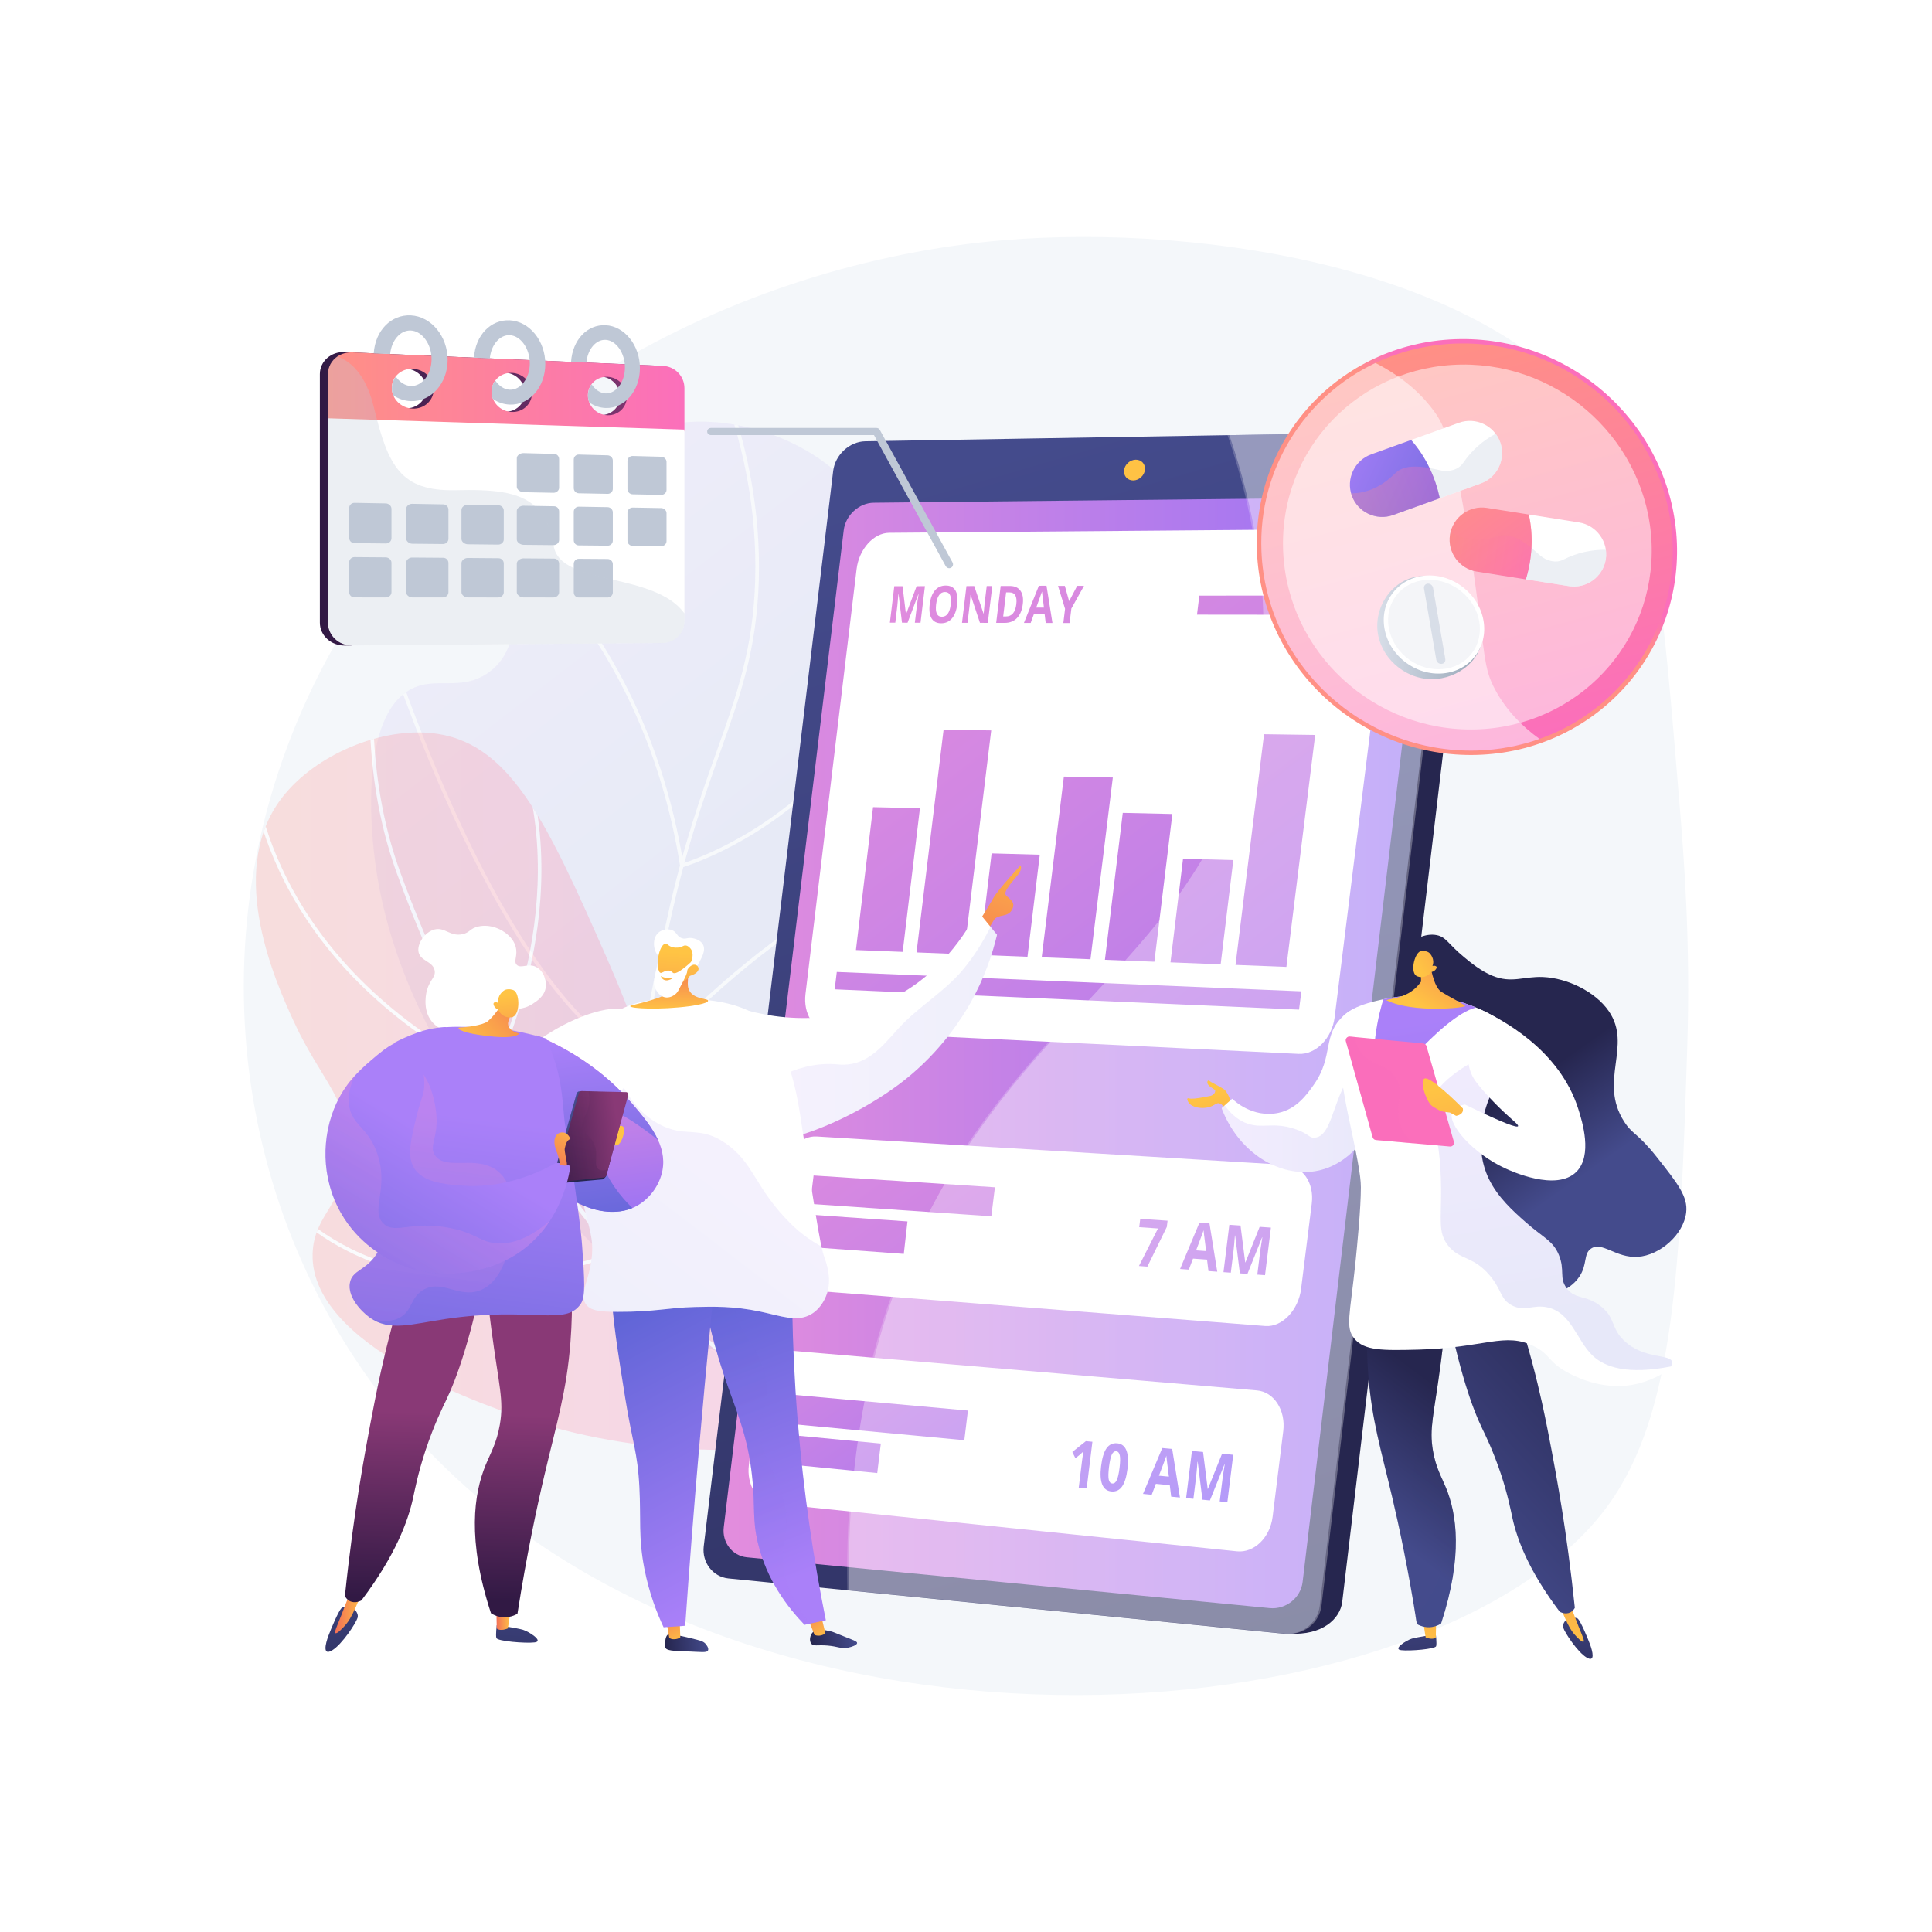 <?xml version="1.0" encoding="utf-8"?>
<!-- Generator: Adobe Illustrator 25.4.1, SVG Export Plug-In . SVG Version: 6.00 Build 0)  -->
<svg version="1.1" xmlns="http://www.w3.org/2000/svg" xmlns:xlink="http://www.w3.org/1999/xlink" x="0px" y="0px"
	 viewBox="0 0 3710 3710" style="enable-background:new 0 0 3710 3710;" xml:space="preserve">
<style type="text/css">
	.st0{fill:#FFFFFF;}
	.st1{fill:#F4F7FA;}
	.st2{opacity:0.3;}
	.st3{clip-path:url(#SVGID_00000105427743365995484000000002992987794889024668_);}
	.st4{opacity:0.5;}
	.st5{clip-path:url(#SVGID_00000003070143303096302180000018222233279734351521_);}
	.st6{fill:url(#SVGID_00000144335784423081121990000003252492013566615948_);}
	.st7{fill:url(#SVGID_00000096048065737146630430000015653101613925864852_);}
	.st8{fill:url(#SVGID_00000124847939181343161480000009628440988054325951_);}
	.st9{fill:url(#SVGID_00000136413867678621358120000007796449319814793867_);}
	.st10{fill:url(#SVGID_00000012471757408980214530000012240882856228638851_);}
	.st11{fill:url(#SVGID_00000173159144995172309360000002594086625417958826_);}
	.st12{fill:url(#SVGID_00000134231389366150504460000015662276888613360276_);}
	.st13{opacity:0.2;}
	.st14{fill:url(#SVGID_00000080913190221769652720000011166639949044690086_);}
	.st15{fill:url(#SVGID_00000091709702842206526710000014546785455525574333_);}
	.st16{fill:url(#SVGID_00000094577792590234477670000007742178426829061295_);}
	.st17{fill:url(#SVGID_00000098188996092578988620000017776721773087106726_);}
	.st18{fill:url(#SVGID_00000060737911289940453620000015904676890155785897_);}
	.st19{fill:url(#SVGID_00000025402302015691756740000011539771985083321997_);}
	.st20{fill:url(#SVGID_00000095311870303175104700000018113193831371870863_);}
	.st21{fill:url(#SVGID_00000182507611331942637460000011013225961305989016_);}
	.st22{fill:url(#SVGID_00000007400780268882358820000009527131568320281018_);}
	.st23{fill:url(#SVGID_00000090259672171536348930000010823755629621831094_);}
	.st24{fill:url(#SVGID_00000067228706623730779420000016624876380878715290_);}
	.st25{fill:url(#SVGID_00000059285353728181335220000002814819395334581904_);}
	.st26{fill:url(#SVGID_00000109733363096339068820000013126968854194723715_);}
	.st27{fill:url(#SVGID_00000174601447990170944830000009845704092617580208_);}
	.st28{fill:url(#SVGID_00000022531596318134224140000006742979070375552939_);}
	.st29{fill:url(#SVGID_00000016768288313625363440000006510732263924501670_);}
	.st30{fill:url(#SVGID_00000038402068609922213220000013162477275764001204_);}
	.st31{fill:url(#SVGID_00000069378059389943056090000008671924830815982725_);}
	.st32{fill:url(#SVGID_00000057149631811331068780000004204972622587294594_);}
	.st33{fill:url(#SVGID_00000065781996313700898350000002851457096066068382_);}
	.st34{fill:url(#SVGID_00000141414591395596116580000004852410348872554922_);}
	.st35{fill:url(#SVGID_00000053524277023517031450000007364523566203743886_);}
	.st36{fill:url(#SVGID_00000126289974569272441180000012238582762932122545_);}
	.st37{fill:url(#SVGID_00000173868603213839165380000003009995611640774533_);}
	.st38{fill:url(#SVGID_00000170251636288645536780000015169181834572362901_);}
	.st39{fill:url(#SVGID_00000052824268997467824470000007028240447589759931_);}
	.st40{fill:url(#SVGID_00000113320310574182283710000015248584238764987010_);}
	.st41{fill:url(#SVGID_00000073703362701474397980000012189213058142485683_);}
	.st42{fill:#BFC8D6;}
	.st43{opacity:0.3;fill:#BFC8D6;}
	.st44{fill:url(#SVGID_00000181775193880001476590000015916425358052876705_);}
	.st45{opacity:0.1;fill:url(#SVGID_00000176038461127829164450000011179263827950715068_);}
	.st46{fill:url(#SVGID_00000100379771566879698900000012697168786495899544_);}
	.st47{fill:url(#SVGID_00000070116397508957113360000015297290741231732927_);}
	.st48{fill:url(#SVGID_00000005966590892042992620000000299428536684123305_);}
	.st49{fill:url(#SVGID_00000103264078739919772810000012816102839851943346_);}
	.st50{fill:url(#SVGID_00000106831257213422159340000007697381668822398873_);}
	.st51{opacity:0.3;fill:url(#SVGID_00000103973042828461478990000005834931472043017406_);}
	.st52{fill:url(#SVGID_00000169537184940508938660000012058967905352795527_);}
	.st53{opacity:0.1;fill:url(#SVGID_00000011746747342605506190000012217607834163689661_);}
	.st54{fill:url(#SVGID_00000142157775649978356650000015700365066525032349_);}
	.st55{fill:url(#SVGID_00000103242232504241017480000008952825024971301803_);}
	.st56{fill:url(#SVGID_00000121964712630625042180000016250427205612128413_);}
	.st57{fill:url(#SVGID_00000014619176687911442730000005493938867707233695_);}
	.st58{fill:url(#SVGID_00000086663319347361526800000005633544202392400059_);}
	.st59{fill:url(#SVGID_00000037652138828061204600000006816036846130039193_);}
	.st60{fill:url(#SVGID_00000182519323451100072030000011248013205930127497_);}
	.st61{fill:url(#SVGID_00000093892443281490947650000016167359782858690979_);}
	.st62{fill:url(#SVGID_00000143605623025788254610000010757690064020313250_);}
	.st63{fill:url(#SVGID_00000080186844943200038010000006106097719660096417_);}
	.st64{fill:url(#SVGID_00000037668788840555980180000002228214925539567504_);}
	.st65{fill:url(#SVGID_00000058572309730830633000000000317638871237055885_);}
	.st66{fill:url(#SVGID_00000108999253268382522130000000567217784039817880_);}
	.st67{opacity:0.3;fill:url(#SVGID_00000067956050508551191210000018240042451999707327_);}
	.st68{fill:url(#SVGID_00000117659500636406855580000003116014706817144710_);}
	.st69{fill:url(#SVGID_00000126320177827355622980000001776836736656440453_);}
	.st70{fill:url(#SVGID_00000039831467792146623970000014733416434956575650_);}
	.st71{fill:url(#SVGID_00000103249641012841764760000006463002171249339782_);}
	.st72{fill:url(#SVGID_00000096755071732945699720000007164073507490625929_);}
	.st73{opacity:0.3;fill:url(#SVGID_00000060725534331876709600000011743906241203184546_);}
	.st74{fill:url(#SVGID_00000126323351319093754220000017843758334563306671_);}
	.st75{opacity:0.3;fill:url(#SVGID_00000121269933400125469760000011675283158538094259_);}
	.st76{fill:url(#SVGID_00000098221681539367617980000013130600295189511870_);}
	.st77{fill:url(#SVGID_00000029727699824579391770000006475723278047926400_);}
	.st78{fill:url(#SVGID_00000090262040742399267210000017348324721519403688_);}
	.st79{fill:url(#SVGID_00000150093934512124939480000013392182040368252323_);}
	.st80{fill:url(#SVGID_00000150092113007167308630000000635823781577324424_);}
	.st81{fill:url(#SVGID_00000168814798719353282620000014499222298732152461_);}
	.st82{fill:url(#SVGID_00000154400462726725127240000001714730640078604713_);}
	.st83{fill:url(#SVGID_00000111167919938226907620000000612711675815960986_);}
	.st84{fill:url(#SVGID_00000047057676401524472170000004579181467390111114_);}
	.st85{opacity:0.3;fill:url(#SVGID_00000108284481613396893760000000611010776832388013_);}
	.st86{opacity:0.15;fill:url(#SVGID_00000174579056701588746420000009762676666203913899_);}
	.st87{opacity:0.15;}
	.st88{fill:url(#SVGID_00000003788022535302142780000005226567326682895283_);}
	.st89{fill:url(#SVGID_00000088853363974639524610000012824480458838736523_);}
	.st90{fill:url(#SVGID_00000060030724696251479190000015441015151752284312_);}
	.st91{fill:url(#SVGID_00000143577500067908533940000014874550004996066717_);}
	.st92{fill:url(#SVGID_00000037678612906909722690000001369500454244005014_);}
	.st93{fill:url(#SVGID_00000068645243244636415630000014580901931445669507_);}
	.st94{opacity:0.3;fill:url(#SVGID_00000162334923038535864670000007263612374913699772_);}
	.st95{fill:url(#SVGID_00000009561646878543503890000005865799875015309194_);}
	.st96{fill:url(#SVGID_00000049925539987636456530000012966897361028788407_);}
	.st97{opacity:0.5;fill:#FFFFFF;}
	.st98{opacity:0.49;fill:#D8DEE8;}
	.st99{fill:url(#SVGID_00000096755117260904250850000001886093989713050788_);}
	.st100{opacity:0.3;fill:url(#SVGID_00000053534291417663699610000018430136564098814894_);}
	.st101{fill:url(#SVGID_00000015354530139008186020000001807420483669926272_);}
	.st102{opacity:0.3;fill:url(#SVGID_00000023975273076007708840000009012686324577087876_);}
	.st103{fill:url(#SVGID_00000005978263587788901330000010964807204958796191_);}
	.st104{opacity:0.3;fill:#D8DEE8;}
	.st105{fill:#D8DEE8;}
</style>
<g id="Background">
	<g>
		<g>
			<rect class="st0" width="3710" height="3710"/>
		</g>
	</g>
</g>
<g id="Illustration">
	<g>
		<path class="st1" d="M3224.79,1539.2c-30.82-373.58-46.23-560.37-117.95-681.22c-205.35-346.03-802.39-428.32-1179.47-396.77
			c-504.82,42.24-1082.33,327.58-1336.54,878.5C359.94,1840.1,466.41,2406.51,814.3,2777.02
			c637.75,679.22,1953.3,557.95,2274.66,112.26c128.25-177.87,137.5-461.97,151.08-879.3
			C3246.58,1809.1,3233.85,1649.01,3224.79,1539.2z"/>
		<g>
			<g>
				<g class="st2">
					<defs>
						<path id="SVGID_1_" class="st2" d="M1781.53,2859.84c-82.99-101.51-188.91-262.55-218.42-474.31
							c-38.71-277.72,88-398.67,135.86-853.82c30.26-287.79,48.48-488.93-81.9-615.1c-102.18-98.87-283.38-139.86-404.99-76.89
							c-101.12,52.35-172.89,182.7-202.23,278.64c-23.92,78.19-20.92,137.67-72.59,173.68c-52.81,36.8-100.43,5.69-148.7,31.73
							c-97.89,52.82-74.57,273.85-70.8,309.57c41.94,397.37,362.3,704.09,503.65,836.2C1338.28,2578.77,1521.7,2728,1781.53,2859.84
							z"/>
					</defs>
					
						<linearGradient id="SVGID_00000134227064349340187590000003411591536968208048_" gradientUnits="userSpaceOnUse" x1="912.339" y1="1061.971" x2="1395.474" y2="1688.453">
						<stop  offset="0" style="stop-color:#AA80F9"/>
						<stop  offset="0.996" style="stop-color:#6165D7"/>
					</linearGradient>
					
						<use xlink:href="#SVGID_1_"  style="overflow:visible;fill:url(#SVGID_00000134227064349340187590000003411591536968208048_);"/>
					<clipPath id="SVGID_00000134222887363227433740000009342869028468659089_">
						<use xlink:href="#SVGID_1_"  style="overflow:visible;"/>
					</clipPath>
					<g style="clip-path:url(#SVGID_00000134222887363227433740000009342869028468659089_);">
						<path class="st0" d="M1880.67,2944.87c-156.9-84.68-289.17-178.43-393.15-278.63c-153.89-148.3-240.97-306.76-258.83-470.99
							c-13.97-128.45,15.21-261.81,52.16-430.65c30.63-139.96,64.92-236.32,95.19-321.33c39.23-110.21,70.22-197.26,74.13-328.56
							c3.97-133.4-22.09-270.03-77.47-406.1l6.38-2.6c55.74,136.96,81.98,274.54,77.98,408.9
							c-3.94,132.39-35.09,219.89-74.53,330.67c-30.19,84.82-64.42,180.95-94.95,320.49c-38.25,174.8-65.88,301.1-52.04,428.43
							c37.65,346.25,373.39,595.87,648.41,744.32L1880.67,2944.87z"/>
						<path class="st0" d="M1306.54,1666.58l-0.61-3.84c-42.35-266.29-158.14-444.73-247.82-547.53
							c-97.09-111.3-185.13-160.23-186.01-160.71l3.31-6.04c0.89,0.49,90,50.01,187.89,162.22
							c89.83,102.98,205.69,281.31,248.8,547.05c18.92-6.11,107.06-37.11,200.98-111.27c97.28-76.81,220.85-217,257.17-448.7
							l6.8,1.07c-36.68,234.04-161.59,375.64-259.93,453.22c-106.54,84.06-205.85,113.18-206.84,113.46L1306.54,1666.58z"/>
						<path class="st0" d="M1234.12,2045.85l-2.29-1.02c-149.02-66.07-279.96-298.41-363.57-481.69
							c-90.41-198.2-146.51-383.28-147.06-385.12l6.59-1.98c0.55,1.84,56.54,186.53,146.76,384.32
							c118.4,259.55,242.06,424.44,357.79,477.17c14.5-15.89,119.75-129.66,246.35-224.72c136.36-102.4,422.73-106.05,425.6-106.08
							l0.06,6.89c-2.85,0.02-286.98,3.66-421.53,104.7c-135.2,101.53-245.95,224.45-247.06,225.68L1234.12,2045.85z"/>
						<path class="st0" d="M1449.85,2623.4l-6.62-1.66c-1.38-0.35-140.32-35.64-315.93-123.25
							c-162.12-80.88-389.63-224.18-552.84-447.56L259.3,1619.59l5.56-4.06l315.16,431.35c162.35,222.21,388.81,364.85,550.2,445.38
							c153.35,76.52,278.56,112.98,308.09,121.06c-29.99-76.28-34.66-152.27-13.87-225.96c17.07-60.51,51.24-119.56,101.57-175.5
							c85.51-95.05,189.62-149,190.66-149.53l3.14,6.13c-1.03,0.53-104.16,53.99-188.81,148.15
							c-77.8,86.53-155.48,226.26-83.76,400.51L1449.85,2623.4z"/>
					</g>
				</g>
			</g>
			<g>
				<g class="st4">
					<defs>
						<path id="SVGID_00000109724865696113313270000000392978650809746334_" class="st4" d="M1669.8,2759.5
							c-181.9,32.3-417.5,43.95-654.12-32.66c-60.39-19.55-433.42-140.32-414.74-328.86c6.58-66.41,56.21-85.15,66.38-173.77
							c12.04-105.02-49.93-145.94-104.24-265.05c-32.41-71.08-127.24-279.08-26.82-420.21c60.01-84.33,187.03-140.97,290.31-131.4
							c151.48,14.03,222.19,167.75,337.85,430.23c102.53,232.67,91.58,295.92,167.99,461.98
							C1389.13,2422.99,1487.68,2589.2,1669.8,2759.5z"/>
					</defs>
					
						<linearGradient id="SVGID_00000049183492702275265330000016519256800036487815_" gradientUnits="userSpaceOnUse" x1="491.377" y1="2095.441" x2="1669.803" y2="2095.441">
						<stop  offset="0" style="stop-color:#FF9085"/>
						<stop  offset="1" style="stop-color:#FB6FBB"/>
					</linearGradient>
					
						<use xlink:href="#SVGID_00000109724865696113313270000000392978650809746334_"  style="overflow:visible;fill:url(#SVGID_00000049183492702275265330000016519256800036487815_);"/>
					<clipPath id="SVGID_00000160904896935180274880000012320922652191102087_">
						<use xlink:href="#SVGID_00000109724865696113313270000000392978650809746334_"  style="overflow:visible;"/>
					</clipPath>
					<g style="clip-path:url(#SVGID_00000160904896935180274880000012320922652191102087_);">
						<path class="st0" d="M1975.85,2807.49c-32.22,0-64.36-1.62-96.39-4.86c-254.22-25.71-488.25-156.82-695.58-389.67
							c-215.47-242-348.17-533.37-421.56-735.19c-51.09-140.52-65.01-303.21-41.37-483.56l6.83,0.89
							c-23.5,179.24-9.7,340.84,41.01,480.31c89.26,245.48,433.21,1051.78,1111.36,1120.36c189.47,19.18,382.81-18.87,574.6-113.05
							l3.04,6.18C2297.22,2767.76,2135.53,2807.49,1975.85,2807.49z"/>
						<path class="st0" d="M944.65,2069.87l-3.04-1.58c-428.52-221.98-466.03-554.35-467.33-650.93c-0.03-1.98-0.03-3.25-0.09-3.76
							l6.83-0.9c0.09,0.68,0.11,1.7,0.15,4.57c1.27,95.38,38.33,423.09,460.52,643.3c7.82-15.75,43.48-90.8,67.71-194.61
							c25.07-107.43,42.68-268.55-15.84-426.01l6.46-2.4c59.14,159.14,41.37,321.76,16.04,430.17
							c-27.42,117.37-69.39,198.31-69.81,199.12L944.65,2069.87z"/>
						<path class="st0" d="M915.83,2458.42c-96.9,0-172.23-21.38-226.34-45.47c-104.84-46.67-155.02-113.49-155.52-114.17l5.54-4.09
							c0.49,0.66,49.82,66.24,153.16,112.14c95.15,42.27,256.86,75.99,487.33-2.85c6.08-23.83,69.25-285.14,6.37-610.33
							l-66.57-344.32l6.76-1.3l66.57,344.32c65.96,341.16-6.21,612.5-6.95,615.2l-0.48,1.76l-1.72,0.59
							C1081.21,2445.25,991.88,2458.42,915.83,2458.42z"/>
					</g>
				</g>
			</g>
		</g>
		<g>
			
				<linearGradient id="SVGID_00000078761547325758865120000004841686200043976347_" gradientUnits="userSpaceOnUse" x1="1545.976" y1="1536.138" x2="2671.338" y2="1536.138">
				<stop  offset="3.597120e-03" style="stop-color:#E38DDD"/>
				<stop  offset="1" style="stop-color:#9571F6"/>
			</linearGradient>
			<path style="fill:url(#SVGID_00000078761547325758865120000004841686200043976347_);" d="M2619.17,1031.87l-911.78,7.34
				c-30.02,0.24-58.01,31.5-62.61,69.77l-98.15,816.26c-4.57,38.01,15.72,69.82,45.41,71.27l901.75,43.85
				c33.07,1.61,64.2-30,69.22-70.3l107.65-865.39C2675.69,1064.07,2652.61,1031.6,2619.17,1031.87z"/>
			
				<linearGradient id="SVGID_00000181793086794453653520000000019973219274207373_" gradientUnits="userSpaceOnUse" x1="1487.002" y1="2381.069" x2="2519.738" y2="2381.069">
				<stop  offset="3.597120e-03" style="stop-color:#E38DDD"/>
				<stop  offset="1" style="stop-color:#9571F6"/>
			</linearGradient>
			<path style="fill:url(#SVGID_00000181793086794453653520000000019973219274207373_);" d="M2468.1,2253.55l-899.98-54.63
				c-29.64-1.8-57.24,26.38-61.8,64.31l-18.67,154.45c-4.55,37.87,15.54,72.93,45.08,75.25l896.97,70.25
				c32.89,2.58,63.85-31.2,68.83-71.34l20.52-164.07C2524.05,2287.54,2501.11,2255.55,2468.1,2253.55z"/>
			
				<linearGradient id="SVGID_00000080920601526260153090000001733557736220032146_" gradientUnits="userSpaceOnUse" x1="1437.201" y1="2803.245" x2="2464.946" y2="2803.245">
				<stop  offset="3.597120e-03" style="stop-color:#E38DDD"/>
				<stop  offset="1" style="stop-color:#9571F6"/>
			</linearGradient>
			<path style="fill:url(#SVGID_00000080920601526260153090000001733557736220032146_);" d="M2413.74,2686.88l-895.67-76.47
				c-29.5-2.52-57.03,26.49-61.58,64.3l-18.66,155.46c-4.54,37.74,15.54,70.78,44.94,73.81l892.69,92.01
				c32.73,3.37,63.39-26.3,68.36-66.29l20.42-164.61C2469.24,2725.01,2446.59,2689.68,2413.74,2686.88z"/>
		</g>
		<g>
			<g>
				<g>
					
						<linearGradient id="SVGID_00000132808984179913506100000001128705088349157780_" gradientUnits="userSpaceOnUse" x1="1345.077" y1="1930.214" x2="939.299" y2="1974.48" gradientTransform="matrix(-1 0 0 1 3475.882 0)">
						<stop  offset="0" style="stop-color:#444B8C"/>
						<stop  offset="0.996" style="stop-color:#26264F"/>
					</linearGradient>
					<path style="fill:url(#SVGID_00000132808984179913506100000001128705088349157780_);" d="M1646.29,907.87l-247.21,2054.74
						c-3.71,30.81,17.53,58.42,47.27,61.38L2476,3137.02c63.08,3.92,97.61-28.3,101.5-61.06l259.54-2184.53
						c3.87-32.58-27.07-62.08-90.42-62.08l-1039.02,21.88C1677.53,851.74,1649.97,877.23,1646.29,907.87z"/>
					
						<linearGradient id="SVGID_00000004541219037163398540000017112588747608669089_" gradientUnits="userSpaceOnUse" x1="1702.606" y1="907.37" x2="699.234" y2="4323.267" gradientTransform="matrix(-1 0 0 1 3475.882 0)">
						<stop  offset="0" style="stop-color:#444B8C"/>
						<stop  offset="0.996" style="stop-color:#26264F"/>
					</linearGradient>
					<path style="fill:url(#SVGID_00000004541219037163398540000017112588747608669089_);" d="M1599.94,904.34l-248.56,2065.01
						c-3.73,30.96,17.58,58.72,47.43,61.7l1067.46,106.28c33.47,3.33,64.14-20.88,68.05-53.81l261-2195.82
						c3.89-32.75-20.69-59.07-54.52-58.5l-1079.29,18.21C1631.32,847.92,1603.65,873.54,1599.94,904.34z"/>
					
						<linearGradient id="SVGID_00000074427696046628584310000000086367657049834161_" gradientUnits="userSpaceOnUse" x1="1389.418" y1="2021.43" x2="2742.98" y2="2021.43">
						<stop  offset="3.597120e-03" style="stop-color:#E38DDD"/>
						<stop  offset="1" style="stop-color:#9571F6"/>
					</linearGradient>
					<path style="fill:url(#SVGID_00000074427696046628584310000000086367657049834161_);" d="M1620.2,1018.24l-230.39,1914.68
						c-3.48,28.93,16.47,54.81,44.42,57.53l1003.91,97.59c31.11,3.02,59.62-19.57,63.27-50.22l241.2-2028.42
						c3.63-30.49-19.19-55.16-50.62-54.83l-1014.21,10.8C1649.54,965.66,1623.66,989.45,1620.2,1018.24z"/>
					
						<linearGradient id="SVGID_00000152976346616739697880000012484079861173935757_" gradientUnits="userSpaceOnUse" x1="1326.619" y1="823.233" x2="147.387" y2="4016.987" gradientTransform="matrix(-1 0 0 1 3475.882 0)">
						<stop  offset="0" style="stop-color:#FFC444"/>
						<stop  offset="0.996" style="stop-color:#F36F56"/>
					</linearGradient>
					<path style="fill:url(#SVGID_00000152976346616739697880000012484079861173935757_);" d="M2158.55,902.92
						c-1.32,10.99,6.57,19.79,17.63,19.65c11.07-0.14,21.12-9.18,22.44-20.2c1.32-11.01-6.6-19.81-17.67-19.65
						C2169.89,882.88,2159.86,891.92,2158.55,902.92z"/>
					<g class="st13">
						<path class="st0" d="M1793.77,2303.49c205.52-379.98,512.54-493.72,604.98-885.33c49.97-211.68,15.92-414.29-41.41-582.49
							l383.47-6.47c33.83-0.57,58.41,25.75,54.52,58.5l-261,2195.82c-3.91,32.93-34.58,57.14-68.05,53.81l-839.12-83.54
							C1620.94,2713.3,1702.15,2472.87,1793.77,2303.49z"/>
					</g>
				</g>
			</g>
			<g>
				<path class="st0" d="M2562.92,1953.46c-5.01,40.28-36.14,71.88-69.2,70.28l-901.55-43.73c-29.69-1.44-49.97-33.24-45.4-71.23
					l98.13-815.92c4.6-38.26,32.59-69.5,62.6-69.75l911.59-7.44c33.44-0.27,56.51,32.19,51.47,72.76L2562.92,1953.46z"/>
				<path class="st0" d="M2498.48,2475.02c-4.99,40.13-35.93,73.89-68.82,71.32l-896.78-70.12c-29.53-2.31-49.62-37.36-45.07-75.21
					l18.66-154.39c4.56-37.91,32.16-66.08,61.79-64.28l899.79,54.51c33,2,55.94,33.97,50.94,74.17L2498.48,2475.02z"/>
				<path class="st0" d="M2443.8,2912.69c-4.97,39.98-35.62,69.64-68.35,66.27l-892.5-91.87c-29.39-3.03-49.47-36.05-44.93-73.77
					l18.65-155.39c4.54-37.79,32.07-66.79,61.56-64.27l895.48,76.34c32.84,2.8,55.48,38.11,50.5,78.16L2443.8,2912.69z"/>
				<g>
					<g>
						
							<linearGradient id="SVGID_00000119821351083770816270000016118041926491359635_" gradientUnits="userSpaceOnUse" x1="1675.806" y1="1075.365" x2="2976.653" y2="2738.746">
							<stop  offset="3.597120e-03" style="stop-color:#E38DDD"/>
							<stop  offset="1" style="stop-color:#9571F6"/>
						</linearGradient>
						<path style="fill:url(#SVGID_00000119821351083770816270000016118041926491359635_);" d="M1732.09,1195.74l-6.6-54.96l-0.34,0
							c-0.87,11.18-1.53,18.63-1.98,22.37l-3.93,32.56l-10.39-0.02l8.44-69.98l15.85-0.03l6.55,53.58l0.23,0l20.3-53.64l15.93-0.03
							l-8.48,70.22l-10.9-0.02l4.01-33.21c0.19-1.57,0.43-3.38,0.71-5.42c0.29-2.05,1.11-7.49,2.48-16.32l-0.34,0l-20.84,54.93
							L1732.09,1195.74z"/>
						
							<linearGradient id="SVGID_00000062155764363950180070000016752846771239379127_" gradientUnits="userSpaceOnUse" x1="1718.795" y1="1041.745" x2="3019.643" y2="2705.126">
							<stop  offset="3.597120e-03" style="stop-color:#E38DDD"/>
							<stop  offset="1" style="stop-color:#9571F6"/>
						</linearGradient>
						<path style="fill:url(#SVGID_00000062155764363950180070000016752846771239379127_);" d="M1838.12,1160.6
							c-1.41,11.67-4.78,20.63-10.1,26.89c-5.32,6.26-12.23,9.37-20.73,9.36c-8.49-0.02-14.63-3.16-18.42-9.42
							c-3.79-6.26-4.97-15.23-3.56-26.93c1.41-11.7,4.77-20.63,10.07-26.81c5.3-6.18,12.22-9.28,20.74-9.3
							c8.53-0.02,14.69,3.08,18.46,9.31C1838.35,1139.93,1839.53,1148.9,1838.12,1160.6z M1797.6,1160.6
							c-0.95,7.86-0.49,13.77,1.38,17.75c1.87,3.98,5.14,5.97,9.82,5.98c9.39,0.01,15.04-7.9,16.96-23.73
							c1.92-15.87-1.79-23.8-11.14-23.79c-4.68,0.01-8.45,2.01-11.31,6.01C1800.45,1146.82,1798.55,1152.75,1797.6,1160.6z"/>
						
							<linearGradient id="SVGID_00000120553130516375218450000003729034068169635999_" gradientUnits="userSpaceOnUse" x1="1758.897" y1="1010.384" x2="3059.744" y2="2673.764">
							<stop  offset="3.597120e-03" style="stop-color:#E38DDD"/>
							<stop  offset="1" style="stop-color:#9571F6"/>
						</linearGradient>
						<path style="fill:url(#SVGID_00000120553130516375218450000003729034068169635999_);" d="M1896.9,1196.07l-15.09-0.03
							l-17.83-53.45l-0.34,0c-0.66,9.43-1.23,16.16-1.72,20.18l-4.02,33.22l-10.56-0.02l8.54-70.55l14.93-0.03l17.87,52.92l0.27,0
							c0.73-9.19,1.33-15.69,1.79-19.49l4.06-33.47l10.7-0.02L1896.9,1196.07z"/>
						
							<linearGradient id="SVGID_00000011723256175528492340000008764006172112333245_" gradientUnits="userSpaceOnUse" x1="1793.821" y1="983.072" x2="3094.669" y2="2646.453">
							<stop  offset="3.597120e-03" style="stop-color:#E38DDD"/>
							<stop  offset="1" style="stop-color:#9571F6"/>
						</linearGradient>
						<path style="fill:url(#SVGID_00000011723256175528492340000008764006172112333245_);" d="M1964.08,1160.01
							c-1.42,11.69-5.15,20.64-11.2,26.85c-6.04,6.2-14.04,9.29-24,9.27l-15.91-0.03l8.6-70.82l17.66-0.04
							c9.2-0.02,15.97,3.02,20.32,9.13C1963.91,1140.48,1965.42,1149.03,1964.08,1160.01z M1951.61,1160.4
							c1.85-15.24-2.57-22.86-13.26-22.84l-6.35,0.01l-5.6,46.15l5.12,0.01C1943.02,1183.74,1949.72,1175.96,1951.61,1160.4z"/>
						
							<linearGradient id="SVGID_00000059998661742473543960000009600986194350891161_" gradientUnits="userSpaceOnUse" x1="1828.17" y1="956.208" x2="3129.021" y2="2619.594">
							<stop  offset="3.597120e-03" style="stop-color:#E38DDD"/>
							<stop  offset="1" style="stop-color:#9571F6"/>
						</linearGradient>
						<path style="fill:url(#SVGID_00000059998661742473543960000009600986194350891161_);" d="M2008.05,1196.29l-2.05-16.95
							l-20.66-0.02l-6.16,16.92l-12.92-0.03l28.65-71.38l14.7-0.03l11.42,71.52L2008.05,1196.29z M2004.67,1166.68
							c-1.93-15.35-3.02-24.03-3.25-26.04c-0.23-2.01-0.38-3.6-0.45-4.77c-1.36,4.15-5.05,14.43-11.07,30.81L2004.67,1166.68z"/>
						
							<linearGradient id="SVGID_00000120556176206318180600000013339189357261453700_" gradientUnits="userSpaceOnUse" x1="1873.902" y1="920.444" x2="3174.751" y2="2583.827">
							<stop  offset="3.597120e-03" style="stop-color:#E38DDD"/>
							<stop  offset="1" style="stop-color:#9571F6"/>
						</linearGradient>
						<path style="fill:url(#SVGID_00000120556176206318180600000013339189357261453700_);" d="M2053.03,1154.39l15.5-29.42
							l13.07-0.03l-24.29,43.66l-3.39,27.79l-12.01-0.02l3.32-27.28l-13.53-44.04l13.09-0.03L2053.03,1154.39z"/>
					</g>
					
						<linearGradient id="SVGID_00000040546747400529817050000014436149055636096691_" gradientUnits="userSpaceOnUse" x1="1507.594" y1="1206.917" x2="2808.442" y2="2870.298">
						<stop  offset="3.597120e-03" style="stop-color:#E38DDD"/>
						<stop  offset="1" style="stop-color:#9571F6"/>
					</linearGradient>
					<polygon style="fill:url(#SVGID_00000040546747400529817050000014436149055636096691_);" points="2494.53,1938.74 
						1602.85,1899.76 1606.89,1866.4 2499.05,1903.63 					"/>
					
						<linearGradient id="SVGID_00000013911062776398145630000012650006956290093446_" gradientUnits="userSpaceOnUse" x1="1396.604" y1="1293.717" x2="2697.453" y2="2957.099">
						<stop  offset="3.597120e-03" style="stop-color:#E38DDD"/>
						<stop  offset="1" style="stop-color:#9571F6"/>
					</linearGradient>
					<polygon style="fill:url(#SVGID_00000013911062776398145630000012650006956290093446_);" points="1733.43,1827.88 
						1643.63,1824.36 1676.52,1549.96 1766.57,1552.02 					"/>
					
						<linearGradient id="SVGID_00000134958703283831994420000000554393828491888021_" gradientUnits="userSpaceOnUse" x1="1510.325" y1="1204.779" x2="2811.176" y2="2868.164">
						<stop  offset="3.597120e-03" style="stop-color:#E38DDD"/>
						<stop  offset="1" style="stop-color:#9571F6"/>
					</linearGradient>
					<polygon style="fill:url(#SVGID_00000134958703283831994420000000554393828491888021_);" points="1851.06,1832.49 
						1760.02,1828.92 1811.96,1401.28 1903.42,1402.57 					"/>
					
						<linearGradient id="SVGID_00000010991061234903079950000015188549878103319225_" gradientUnits="userSpaceOnUse" x1="1517.63" y1="1199.066" x2="2818.485" y2="2862.457">
						<stop  offset="3.597120e-03" style="stop-color:#E38DDD"/>
						<stop  offset="1" style="stop-color:#9571F6"/>
					</linearGradient>
					<polygon style="fill:url(#SVGID_00000010991061234903079950000015188549878103319225_);" points="1973.05,1837.26 
						1880.72,1833.65 1904.19,1638.77 1996.69,1641.34 					"/>
					
						<linearGradient id="SVGID_00000169548456037031217890000008274948601513674124_" gradientUnits="userSpaceOnUse" x1="1633.116" y1="1108.752" x2="2933.966" y2="2772.136">
						<stop  offset="3.597120e-03" style="stop-color:#E38DDD"/>
						<stop  offset="1" style="stop-color:#9571F6"/>
					</linearGradient>
					<polygon style="fill:url(#SVGID_00000169548456037031217890000008274948601513674124_);" points="2094.03,1842 2000.4,1838.33 
						2042.96,1491.27 2136.95,1493.06 					"/>
					
						<linearGradient id="SVGID_00000094605132379629973760000015401424205721664135_" gradientUnits="userSpaceOnUse" x1="1688.092" y1="1065.758" x2="2988.942" y2="2729.142">
						<stop  offset="3.597120e-03" style="stop-color:#E38DDD"/>
						<stop  offset="1" style="stop-color:#9571F6"/>
					</linearGradient>
					<polygon style="fill:url(#SVGID_00000094605132379629973760000015401424205721664135_);" points="2216.72,1846.8 
						2121.76,1843.09 2156.05,1560.93 2251.29,1563.12 					"/>
					
						<linearGradient id="SVGID_00000096755033735285594190000000462287238690428588_" gradientUnits="userSpaceOnUse" x1="1740.778" y1="1024.553" x2="3041.632" y2="2687.942">
						<stop  offset="3.597120e-03" style="stop-color:#E38DDD"/>
						<stop  offset="1" style="stop-color:#9571F6"/>
					</linearGradient>
					<polygon style="fill:url(#SVGID_00000096755033735285594190000000462287238690428588_);" points="2344,1851.79 
						2247.66,1848.01 2271.79,1648.97 2368.31,1651.65 					"/>
					
						<linearGradient id="SVGID_00000020364526330835518210000015119074677184313232_" gradientUnits="userSpaceOnUse" x1="1885.44" y1="911.422" x2="3186.291" y2="2574.805">
						<stop  offset="3.597120e-03" style="stop-color:#E38DDD"/>
						<stop  offset="1" style="stop-color:#9571F6"/>
					</linearGradient>
					<polygon style="fill:url(#SVGID_00000020364526330835518210000015119074677184313232_);" points="2470.26,1856.73 
						2372.54,1852.9 2427.36,1409.91 2525.55,1411.29 					"/>
					
						<linearGradient id="SVGID_00000113332554931351485760000007184597151046189200_" gradientUnits="userSpaceOnUse" x1="2111.768" y1="734.42" x2="3412.623" y2="2397.809">
						<stop  offset="3.597120e-03" style="stop-color:#E38DDD"/>
						<stop  offset="1" style="stop-color:#9571F6"/>
					</linearGradient>
					<polygon style="fill:url(#SVGID_00000113332554931351485760000007184597151046189200_);" points="2588.98,1180.61 
						2298.61,1180.3 2303.03,1143.77 2593.53,1143.48 					"/>
				</g>
				<g>
					
						<linearGradient id="SVGID_00000126302940243342455040000010922596166964551570_" gradientUnits="userSpaceOnUse" x1="1784.979" y1="1803.941" x2="2736.626" y2="3096.797">
						<stop  offset="3.597120e-03" style="stop-color:#E38DDD"/>
						<stop  offset="1" style="stop-color:#9571F6"/>
					</linearGradient>
					<path style="fill:url(#SVGID_00000126302940243342455040000010922596166964551570_);" d="M2187.11,2431.1l36.55-72.07
						l-36.03-2.46l1.97-16.02l52.48,3.54l-1.48,11.99l-37.32,76.2L2187.11,2431.1z"/>
					
						<linearGradient id="SVGID_00000117670399075391762560000016581002058935994557_" gradientUnits="userSpaceOnUse" x1="1834.125" y1="1767.765" x2="2785.772" y2="3060.621">
						<stop  offset="3.597120e-03" style="stop-color:#E38DDD"/>
						<stop  offset="1" style="stop-color:#9571F6"/>
					</linearGradient>
					<path style="fill:url(#SVGID_00000117670399075391762560000016581002058935994557_);" d="M2320.56,2440.8l-2.7-21.99
						l-26.94-1.92l-8.01,21.17l-16.82-1.22l37.25-89.12l19.17,1.29l14.98,93.01L2320.56,2440.8z M2316.11,2402.41
						c-2.54-19.92-3.96-31.17-4.27-33.78c-0.31-2.61-0.5-4.67-0.59-6.17c-1.77,5.22-6.57,18.09-14.4,38.59L2316.11,2402.41z"/>
					
						<linearGradient id="SVGID_00000170983766037752125710000010417160115315801014_" gradientUnits="userSpaceOnUse" x1="1895.99" y1="1722.228" x2="2847.633" y2="3015.078">
						<stop  offset="3.597120e-03" style="stop-color:#E38DDD"/>
						<stop  offset="1" style="stop-color:#9571F6"/>
					</linearGradient>
					<path style="fill:url(#SVGID_00000170983766037752125710000010417160115315801014_);" d="M2380.94,2445.19l-9.09-72.69
						l-0.46-0.03c-1.15,14.57-2.03,24.28-2.63,29.14l-5.24,42.32l-14.08-1.02l11.25-90.93l21.49,1.45l9.02,70.89l0.31,0.02
						l27.4-68.43l21.63,1.46l-11.33,91.34l-14.8-1.08l5.35-43.19c0.25-2.04,0.57-4.39,0.95-7.05c0.38-2.66,1.49-9.72,3.32-21.18
						l-0.46-0.03l-28.14,70.07L2380.94,2445.19z"/>
				</g>
				<g>
					
						<linearGradient id="SVGID_00000105404307247702590390000017762040396974812336_" gradientUnits="userSpaceOnUse" x1="1677.286" y1="2239.021" x2="2199.76" y2="2974.747">
						<stop  offset="3.597120e-03" style="stop-color:#E38DDD"/>
						<stop  offset="1" style="stop-color:#9571F6"/>
					</linearGradient>
					<path style="fill:url(#SVGID_00000105404307247702590390000017762040396974812336_);" d="M2086.74,2858.13l-15.24-1.49
						l6.36-51.76l1.19-8.49l1.39-9.28c-2.92,2.9-4.93,4.8-6.03,5.68l-9.29,7.48l-5.94-12.06l26.02-20.78l12.54,1.16L2086.74,2858.13
						z"/>
					
						<linearGradient id="SVGID_00000137111280672074280110000003121557583310140546_" gradientUnits="userSpaceOnUse" x1="1711.486" y1="2214.733" x2="2233.957" y2="2950.456">
						<stop  offset="3.597120e-03" style="stop-color:#E38DDD"/>
						<stop  offset="1" style="stop-color:#9571F6"/>
					</linearGradient>
					<path style="fill:url(#SVGID_00000137111280672074280110000003121557583310140546_);" d="M2165.16,2820.3
						c-1.93,15.7-5.45,27.13-10.54,34.26c-5.09,7.13-11.96,10.27-20.6,9.43c-8.37-0.82-14.2-5.32-17.48-13.5
						c-3.29-8.18-4-19.85-2.13-35.02c1.95-15.82,5.44-27.29,10.5-34.42c5.06-7.12,11.89-10.29,20.49-9.49
						c8.38,0.77,14.24,5.3,17.57,13.56C2166.3,2793.41,2167.03,2805.13,2165.16,2820.3z M2129.62,2816.92
						c-1.35,11.01-1.56,18.97-0.6,23.88c0.95,4.92,3.25,7.55,6.89,7.9c3.58,0.35,6.46-1.82,8.64-6.5
						c2.18-4.68,3.95-12.47,5.29-23.36c1.36-11.02,1.53-19.01,0.51-23.98c-1.02-4.96-3.3-7.61-6.84-7.94
						c-3.61-0.34-6.49,1.83-8.63,6.49C2132.73,2798.08,2130.98,2805.92,2129.62,2816.92z"/>
					
						<linearGradient id="SVGID_00000071519690214685041640000014288539201590403234_" gradientUnits="userSpaceOnUse" x1="1763.131" y1="2178.058" x2="2285.604" y2="2913.785">
						<stop  offset="3.597120e-03" style="stop-color:#E38DDD"/>
						<stop  offset="1" style="stop-color:#9571F6"/>
					</linearGradient>
					<path style="fill:url(#SVGID_00000071519690214685041640000014288539201590403234_);" d="M2249.01,2873.99l-2.67-22.02
						l-26.76-2.58l-7.96,20.95l-16.71-1.63l37.01-88.08l19.04,1.76l14.86,93.24L2249.01,2873.99z M2244.6,2835.54
						c-2.52-19.95-3.93-31.22-4.24-33.83c-0.3-2.61-0.5-4.67-0.58-6.18c-1.75,5.17-6.53,17.9-14.31,38.19L2244.6,2835.54z"/>
					
						<linearGradient id="SVGID_00000103256376003235304690000002096624818652393644_" gradientUnits="userSpaceOnUse" x1="1825.049" y1="2134.087" x2="2347.523" y2="2869.814">
						<stop  offset="3.597120e-03" style="stop-color:#E38DDD"/>
						<stop  offset="1" style="stop-color:#9571F6"/>
					</linearGradient>
					<path style="fill:url(#SVGID_00000103256376003235304690000002096624818652393644_);" d="M2308.98,2879.84l-9.02-72.81
						l-0.46-0.04c-1.15,14.52-2.02,24.2-2.62,29.03l-5.21,42.13l-13.99-1.37l11.19-90.52l21.34,1.97l8.95,71l0.3,0.03l27.23-67.66
						l21.48,1.99l-11.27,90.93l-14.7-1.44l5.33-42.99c0.25-2.03,0.57-4.37,0.95-7.01c0.38-2.65,1.48-9.67,3.31-21.07l-0.46-0.04
						l-27.96,69.28L2308.98,2879.84z"/>
				</g>
				<g>
					
						<linearGradient id="SVGID_00000105413508971753255590000002570269048518858655_" gradientUnits="userSpaceOnUse" x1="1516.459" y1="2001.594" x2="2468.104" y2="3294.447">
						<stop  offset="3.597120e-03" style="stop-color:#E38DDD"/>
						<stop  offset="1" style="stop-color:#9571F6"/>
					</linearGradient>
					<polygon style="fill:url(#SVGID_00000105413508971753255590000002570269048518858655_);" points="1903.65,2335.6 
						1555.62,2311.82 1562.35,2257.28 1910.53,2279.92 					"/>
					
						<linearGradient id="SVGID_00000008151053002249329890000008720215269285458362_" gradientUnits="userSpaceOnUse" x1="1423.677" y1="2069.889" x2="2375.323" y2="3362.742">
						<stop  offset="3.597120e-03" style="stop-color:#E38DDD"/>
						<stop  offset="1" style="stop-color:#9571F6"/>
					</linearGradient>
					<polygon style="fill:url(#SVGID_00000008151053002249329890000008720215269285458362_);" points="1735.55,2407.85 
						1546.18,2393.98 1553.16,2332.32 1742.6,2345.49 					"/>
				</g>
				<g>
					
						<linearGradient id="SVGID_00000148649689041794796600000006444498401792960934_" gradientUnits="userSpaceOnUse" x1="1452.921" y1="2398.352" x2="1975.394" y2="3134.078">
						<stop  offset="3.597120e-03" style="stop-color:#E38DDD"/>
						<stop  offset="1" style="stop-color:#9571F6"/>
					</linearGradient>
					<polygon style="fill:url(#SVGID_00000148649689041794796600000006444498401792960934_);" points="1851.77,2765.61 
						1505.28,2733.17 1512.05,2677.38 1858.7,2708.67 					"/>
					
						<linearGradient id="SVGID_00000034787933253838317060000011560917711903639685_" gradientUnits="userSpaceOnUse" x1="1361.127" y1="2463.539" x2="1883.6" y2="3199.266">
						<stop  offset="3.597120e-03" style="stop-color:#E38DDD"/>
						<stop  offset="1" style="stop-color:#9571F6"/>
					</linearGradient>
					<polygon style="fill:url(#SVGID_00000034787933253838317060000011560917711903639685_);" points="1684.57,2828.7 
						1496.05,2810.17 1502.83,2754.15 1691.45,2772.04 					"/>
				</g>
			</g>
			<g class="st2">
				<path class="st0" d="M1797.1,2303.43c205.52-379.98,512.54-493.72,604.98-885.33c49.97-211.68,15.92-414.29-41.41-582.49
					l383.47-6.47c33.83-0.57,58.41,25.75,54.52,58.5l-261,2195.82c-3.91,32.93-34.58,57.14-68.05,53.81l-839.13-83.54
					C1624.27,2713.24,1705.48,2472.81,1797.1,2303.43z"/>
			</g>
		</g>
		<g>
			<g>
				<g>
					
						<linearGradient id="SVGID_00000152256644485925822340000005637894526657821628_" gradientUnits="userSpaceOnUse" x1="614.249" y1="957.825" x2="1301.795" y2="957.825">
						<stop  offset="0" style="stop-color:#311944"/>
						<stop  offset="1" style="stop-color:#893976"/>
					</linearGradient>
					<path style="fill:url(#SVGID_00000152256644485925822340000005637894526657821628_);" d="M1301.8,745.36
						c0-22.89-18.7-42.26-41.76-43.26l-598.26-26.02c-25.93-1.13-47.53,17.76-47.53,42.18v477.52c0,24.43,21.54,44.06,47.46,43.85
						l14.01-0.15l0.66-1.05l583.22-11.53c23.05-0.19,42.19-11.1,42.19-33.99V745.36z M778.52,784.19
						c-22.28-0.76-40.41-18.57-40.41-39.78c0-21.21,18.13-37.66,40.41-36.75c22.19,0.91,40.11,18.72,40.11,39.77
						C818.63,768.48,800.7,784.94,778.52,784.19z M969.21,790.67c-21.5-0.73-38.99-18.22-38.99-39.05
						c0-20.84,17.49-37.01,38.99-36.12c21.41,0.88,38.71,18.36,38.71,39.04S990.62,791.4,969.21,790.67z M1153.27,796.92
						c-20.76-0.71-37.65-17.88-37.65-38.35s16.89-36.37,37.65-35.52c20.67,0.85,37.38,18.01,37.38,38.34
						C1190.65,781.72,1173.94,797.63,1153.27,796.92z"/>
					
						<linearGradient id="SVGID_00000021804279211963545480000006911474451805592966_" gradientUnits="userSpaceOnUse" x1="629.875" y1="752.442" x2="1314.296" y2="752.442">
						<stop  offset="0" style="stop-color:#FF9085"/>
						<stop  offset="1" style="stop-color:#FB6FBB"/>
					</linearGradient>
					<path style="fill:url(#SVGID_00000021804279211963545480000006911474451805592966_);" d="M1314.3,828.23v-82.88
						c0-22.86-18.17-41.71-41.16-42.71L676.98,676.7c-10.89-0.47-21.06,2.39-29.06,7.97c-10.92,7.6-18.05,19.63-18.05,33.7v109.86
						H1314.3z M1166.49,723.6c20.62,0.85,37.29,17.98,37.29,38.3c0,20.3-16.67,36.18-37.29,35.48c-20.7-0.7-37.56-17.84-37.56-38.29
						C1128.93,738.62,1145.79,722.75,1166.49,723.6z M982.9,716.06c21.35,0.88,38.61,18.32,38.61,39c0,20.65-17.26,36.8-38.61,36.08
						c-21.44-0.73-38.9-18.18-38.9-38.99C944,731.32,961.46,715.18,982.9,716.06z M792.7,708.24c22.13,0.91,40.01,18.68,40.01,39.72
						c0,21.02-17.89,37.45-40.01,36.7c-22.22-0.75-40.31-18.53-40.31-39.71C752.39,723.75,770.49,707.33,792.7,708.24z"/>
					<path class="st0" d="M629.87,803.27v392.37c0,24.39,20.3,44.04,46.15,43.83l596.77-4.84c23-0.19,41.5-18.85,41.5-41.72V824.96
						L629.87,803.27z"/>
					<g>
						<path class="st42" d="M1073.65,881.71c0-5.44-3.98-9.94-9.55-10.09l-59.04-1.53c-5.64-0.15-12.66,4.14-12.66,9.62V935
							c0,5.48,7.3,10.05,12.94,10.16l57.41,1.1c5.57,0.11,10.91-4.21,10.91-9.65V881.71z"/>
						<path class="st42" d="M1176.79,884.34c0-5.39-4.58-9.86-10.05-10l-55.22-1.44c-5.53-0.15-9.74,4.17-9.74,9.59v54.76
							c0,5.42,4.14,9.88,9.66,9.99l55.47,1.06c5.47,0.11,9.88-4.19,9.88-9.58V884.34z"/>
						<path class="st42" d="M1279.92,887c0-5.33-4.75-9.77-10.11-9.91l-54.74-1.47c-5.42-0.14-10.16,4.06-10.16,9.44v54.21
							c0,5.37,4.53,9.84,9.95,9.94l54.87,1.08c5.36,0.1,10.18-4.12,10.18-9.45V887z"/>
						<path class="st42" d="M1073.65,982.13c0-5.44-3.98-9.9-9.55-10l-59.04-0.99c-5.64-0.1-12.66,4.24-12.66,9.71v55.3
							c0,5.48,7.3,10.01,12.94,10.06l57.41,0.56c5.57,0.06,10.91-4.31,10.91-9.74V982.13z"/>
						<path class="st42" d="M1176.79,983.79c0-5.39-4.58-9.82-10.05-9.92l-55.22-0.92c-5.53-0.09-9.74,4.25-9.74,9.68v54.76
							c0,5.42,4.14,9.84,9.66,9.9l55.47,0.54c5.47,0.05,9.88-4.28,9.88-9.67V983.79z"/>
						<path class="st42" d="M1279.92,985.46c0-5.33-4.75-9.73-10.11-9.83l-54.74-0.96c-5.42-0.09-10.16,4.15-10.16,9.53v54.21
							c0,5.37,4.53,9.8,9.95,9.85l54.87,0.56c5.36,0.05,10.18-4.2,10.18-9.54V985.46z"/>
						<path class="st42" d="M751.76,977.03c0-5.61-5.21-10.27-11.13-10.37l-59.7-1.06c-5.99-0.1-10.42,4.36-10.42,10.01v57.02
							c0,5.65,4.22,10.3,10.21,10.35l60.24,0.64c5.92,0.06,10.81-4.4,10.81-10V977.03z"/>
						<path class="st42" d="M861.14,978.71c0-5.55-4.23-10.11-10.03-10.21l-59.75-1.02c-5.87-0.1-11.47,4.34-11.47,9.93v56.43
							c0,5.59,5.84,10.19,11.71,10.25l58.98,0.58c5.8,0.06,10.57-4.4,10.57-9.95V978.71z"/>
						<path class="st42" d="M967.4,980.53c0-5.49-4.32-10.07-10.01-10.16l-59.29-1.03c-5.76-0.1-11.96,4.26-11.96,9.79V1035
							c0,5.53,6.35,10.1,12.11,10.15l58.3,0.63c5.69,0.06,10.85-4.3,10.85-9.79V980.53z"/>
						<path class="st42" d="M1073.65,1082.55c0-5.44-3.98-9.87-9.55-9.91l-59.04-0.46c-5.64-0.04-12.66,4.33-12.66,9.81v55.3
							c0,5.48,7.3,9.96,12.94,9.97l57.41,0.03c5.57,0,10.91-4.4,10.91-9.84V1082.55z"/>
						<path class="st42" d="M1176.79,1083.24c0-5.39-4.58-9.79-10.05-9.83l-55.22-0.39c-5.53-0.04-9.74,4.34-9.74,9.77v54.76
							c0,5.42,4.14,9.81,9.66,9.81l55.47,0.01c5.47,0,9.88-4.37,9.88-9.75V1083.24z"/>
						<path class="st42" d="M751.76,1080.53c0-5.61-5.21-10.21-11.13-10.26l-59.7-0.48c-5.99-0.04-10.42,4.46-10.42,10.11v57.02
							c0,5.65,4.22,10.25,10.21,10.25l60.24,0.06c5.92,0,10.81-4.51,10.81-10.11V1080.53z"/>
						<path class="st42" d="M861.14,1081.17c0-5.55-4.23-10.07-10.03-10.11l-59.75-0.45c-5.87-0.04-11.47,4.44-11.47,10.03v56.43
							c0,5.59,5.84,10.15,11.71,10.15l58.98,0.02c5.8,0,10.57-4.5,10.57-10.05V1081.17z"/>
						<path class="st42" d="M967.4,1081.97c0-5.49-4.32-10.02-10.01-10.07l-59.29-0.48c-5.76-0.04-11.96,4.36-11.96,9.89v55.87
							c0,5.53,6.35,10.05,12.11,10.05l58.3,0.08c5.69,0,10.85-4.39,10.85-9.89V1081.97z"/>
					</g>
					<path class="st42" d="M788.96,605.6c-37.37-1.89-68.3,28.54-71.29,72.89l31.57,1.37c2.57-26.5,19.74-46.12,39.73-45.16
						c21.6,1.03,39.77,26.13,39.77,54.95c0,28.82-18.18,52.41-39.77,51.59c-11.25-0.43-21.6-7.46-28.97-18.15
						c-4.27,5.88-11.64,19.42-4.66,36.22c10.05,6.61,21.5,10.56,33.64,10.99c39.05,1.38,70.61-34.14,70.61-79.31
						C859.58,645.81,828.01,607.57,788.96,605.6z"/>
					<path class="st42" d="M978.96,615.11c-36.08-1.83-65.93,28.09-68.82,71.67l30.47,1.33c2.49-26.04,19.06-45.33,38.35-44.4
						c20.85,1,38.4,25.64,38.4,53.96c0,28.31-17.55,51.51-38.4,50.72c-10.86-0.41-20.85-7.31-27.97-17.81
						c-4.12,5.78-11.23,19.09-4.5,35.59c9.7,6.49,20.76,10.36,32.47,10.77c37.7,1.33,68.18-33.59,68.18-77.98
						C1047.14,654.56,1016.66,617.02,978.96,615.11z"/>
					<path class="st42" d="M1163,624.52c-34.82-1.76-63.63,27.65-66.41,70.47l29.4,1.28c2.4-25.58,18.39-44.54,37.01-43.65
						c20.12,0.96,37.06,25.16,37.06,52.98c0,27.82-16.94,50.62-37.06,49.86c-10.48-0.4-20.12-7.17-26.99-17.48
						c-3.98,5.68-10.84,18.76-4.35,34.96c9.36,6.37,20.03,10.16,31.34,10.56c36.39,1.28,65.81-33.05,65.81-76.66
						C1228.81,663.22,1199.4,626.36,1163,624.52z"/>
					<path class="st43" d="M1314.3,1177.86v15.06c0,22.86-18.17,41.55-41.16,41.73l-596.75,4.82
						c-25.85,0.21-46.51-19.44-46.51-43.82V718.37c0-14.07,6.95-26.34,17.87-33.94c23.73,8.53,54.3,32.36,69.95,96.92
						c27.6,113.78,51.36,162.38,157.79,159.96c68.03-1.55,120.2,1.58,152.71,31.57c17.46,16.07,29.33,39.95,34.97,75.07
						c3.3,20.55,18.06,33.66,39.12,43.27c20.63,9.44,47.44,15.52,75.33,22.07C1228.84,1125.3,1286.17,1138.91,1314.3,1177.86z"/>
				</g>
			</g>
			<g>
				<path class="st42" d="M1822.55,1091.12c-2.67,0-5.26-1.75-6.63-4.26l-137.59-251.33h-312.77c-4.17,0-7.55-2.71-7.55-6.89
					s3.38-6.89,7.55-6.89h317.24c2.76,0,5.3,1.18,6.62,3.59l139.74,254.76c2.01,3.65,0.66,8.16-2.99,10.17
					C1825.02,1090.9,1823.78,1091.12,1822.55,1091.12z"/>
			</g>
		</g>
		<g>
			<g>
				
					<linearGradient id="SVGID_00000035508438197357981500000002934926382725205154_" gradientUnits="userSpaceOnUse" x1="1973.887" y1="1588.05" x2="1865.294" y2="1890.969">
					<stop  offset="0" style="stop-color:#FFC444"/>
					<stop  offset="0.996" style="stop-color:#F36F56"/>
				</linearGradient>
				<path style="fill:url(#SVGID_00000035508438197357981500000002934926382725205154_);" d="M1884.87,1761.74
					c0,0,14.06-21.61,22.77-37.49c8.71-15.89,52.06-62.37,52.06-62.37s4.26,6.29-4.91,17.91c-9.17,11.62-28.89,31.93-23.2,39.15
					c5.69,7.22,20.27,12.66,11.65,28.18c-8.62,15.53-27.05,7.3-34.83,19.84c-7.79,12.54-15.68,26.16-15.68,26.16L1884.87,1761.74z"
					/>
				<path class="st0" d="M1914.55,1795.13c-8.07,33.96-22.99,81.47-52.25,132.93c-12.91,22.7-53.29,89.5-127.01,147.27
					c-59.99,46.98-151.5,95.35-229.14,112.45c-52.35,11.55-98.43,8.82-124.25-18.14c-57.27-59.78,10.94-211.31,23.56-238.57
					c32.06,11.4,84.27,25.53,149.46,23.74c21.37-0.61,76.92-2.65,137.23-27.83c111.7-46.58,166.89-142.11,185.17-177.72
					c8.28,10.22,16.57,20.44,24.85,30.62C1906.3,1784.98,1910.42,1790.04,1914.55,1795.13z"/>
				
					<linearGradient id="SVGID_00000005961070400578050880000014806285821248945026_" gradientUnits="userSpaceOnUse" x1="1442.226" y1="1983.836" x2="1914.55" y2="1983.836">
					<stop  offset="0" style="stop-color:#AA80F9"/>
					<stop  offset="0.996" style="stop-color:#6165D7"/>
				</linearGradient>
				<path style="opacity:0.1;fill:url(#SVGID_00000005961070400578050880000014806285821248945026_);" d="M1914.55,1795.13
					c-8.07,33.96-22.99,81.47-52.25,132.93c-12.91,22.7-53.29,89.5-127.01,147.27c-59.99,46.98-151.5,95.35-229.14,112.45
					c-32.09-43.32-63.86-86.31-63.9-86.35c-1.47-1.97,52.07-32.85,55.22-34.42c34.78-17.03,72.18-26.93,111.16-23.06
					c54.33,5.45,84.02-32.95,116.43-68.81c37.58-41.52,87.21-69.32,123.46-112.42c20.94-24.92,38.98-53.54,53.64-82.83
					C1906.3,1784.98,1910.42,1790.04,1914.55,1795.13z"/>
				
					<linearGradient id="SVGID_00000042700327292011492210000000669349018277531572_" gradientUnits="userSpaceOnUse" x1="1390.449" y1="3200.093" x2="1472.671" y2="3200.093" gradientTransform="matrix(-0.996 0.09 0.09 0.996 2456.547 -160.454)">
					<stop  offset="0" style="stop-color:#444B8C"/>
					<stop  offset="0.996" style="stop-color:#26264F"/>
				</linearGradient>
				<path style="fill:url(#SVGID_00000042700327292011492210000000669349018277531572_);" d="M1281.83,3139.4
					c-4.27,3.92-4.54,13.08-4.71,19.07c-0.08,2.67-0.12,4.01,0.24,4.93c2.59,6.72,15.92,6.63,36.89,7.49
					c33.14,1.36,43.1,3.35,45.38-1.71c2.14-4.74-4.17-11.91-4.88-12.7c-3.81-4.24-8.25-5.6-16.82-7.85
					c-15.85-4.17-26.52-6.33-29.75-6.98C1288.01,3137.57,1284.63,3136.82,1281.83,3139.4z"/>
				
					<linearGradient id="SVGID_00000022547548940002735340000002303782346872626846_" gradientUnits="userSpaceOnUse" x1="950.277" y1="3157.201" x2="986.35" y2="3082.537" gradientTransform="matrix(-0.998 0.069 0.069 0.998 2040.621 -60.669)">
					<stop  offset="0" style="stop-color:#FFC444"/>
					<stop  offset="0.996" style="stop-color:#F36F56"/>
				</linearGradient>
				<path style="fill:url(#SVGID_00000022547548940002735340000002303782346872626846_);" d="M1305.08,3106.35l1.29,37.73
					c-1.03,1.76-12.48,6.61-21.1,1.47l-6.5-37.36L1305.08,3106.35z"/>
				
					<linearGradient id="SVGID_00000155122419040266400490000014528175613223055525_" gradientUnits="userSpaceOnUse" x1="1032.566" y1="3201.578" x2="1119.92" y2="3201.578" gradientTransform="matrix(-0.977 0.213 0.213 0.977 1968.053 -210.656)">
					<stop  offset="0" style="stop-color:#444B8C"/>
					<stop  offset="0.996" style="stop-color:#26264F"/>
				</linearGradient>
				<path style="fill:url(#SVGID_00000155122419040266400490000014528175613223055525_);" d="M1561.02,3134.18
					c-5.7,5.66-7.51,16.53-3.12,22.17c4.32,5.55,11.45,1.94,31.03,3.57c20.98,1.75,26.2,7.01,40.69,3.83
					c5.85-1.29,16.25-4.61,16.27-8.74c0.02-2.9-5.09-4.68-22.1-11.41c-24.15-9.55-24.02-10-29.19-11.14
					C1581.6,3129.6,1568.54,3126.72,1561.02,3134.18z"/>
				
					<linearGradient id="SVGID_00000089557917112766402060000014476086938921457807_" gradientUnits="userSpaceOnUse" x1="857.294" y1="3186.065" x2="894.131" y2="3109.821" gradientTransform="matrix(-0.989 0.145 0.145 0.989 1974.58 -128.668)">
					<stop  offset="0" style="stop-color:#FFC444"/>
					<stop  offset="0.996" style="stop-color:#F36F56"/>
				</linearGradient>
				<path style="fill:url(#SVGID_00000089557917112766402060000014476086938921457807_);" d="M1576.31,3100.63l8.67,35.62
					c-0.9,1.84-11.95,7.54-20.93,3.07l-13.83-34.86L1576.31,3100.63z"/>
				
					<linearGradient id="SVGID_00000005225176950651592380000002380079746671783609_" gradientUnits="userSpaceOnUse" x1="2016.57" y1="2909.902" x2="1783.577" y2="2384.681" gradientTransform="matrix(0.999 0.053 -0.053 0.999 -237.58 -19.3)">
					<stop  offset="0" style="stop-color:#AA80F9"/>
					<stop  offset="0.996" style="stop-color:#6165D7"/>
				</linearGradient>
				<path style="fill:url(#SVGID_00000005225176950651592380000002380079746671783609_);" d="M1523.67,2327.86
					c-4.78,117.89-3.82,250.79,7.79,395.74c11.47,143.26,31.32,273.21,54.43,387.78c-13.64,2.9-27.28,5.8-40.92,8.7
					c-32.41-33.63-72.77-86-89.76-157.87c-10.54-44.61-5.04-66.94-10.33-121.4c-8.42-86.7-32.38-133.17-55.93-203.98
					c-21.16-63.63-45.22-156.64-54.21-279.73C1397.72,2347.35,1460.7,2337.61,1523.67,2327.86z"/>
				
					<linearGradient id="SVGID_00000083773505171119215620000012223708140428552580_" gradientUnits="userSpaceOnUse" x1="1980.438" y1="2925.929" x2="1747.446" y2="2400.709" gradientTransform="matrix(0.999 0.053 -0.053 0.999 -237.58 -19.3)">
					<stop  offset="0" style="stop-color:#AA80F9"/>
					<stop  offset="0.996" style="stop-color:#6165D7"/>
				</linearGradient>
				<path style="opacity:0.3;fill:url(#SVGID_00000083773505171119215620000012223708140428552580_);" d="M1504.83,2878.83
					c-15.02-59.48-43.95-75.2-44.98-131.34c-0.73-39.71,13.54-42.96,12.59-80.97c-1.44-57.65-35.21-87.88-52.18-124.15
					c-17.92-38.3-24.79-99.82,23.51-202.15c-36.34,5.62-72.69,11.25-109.03,16.87c8.99,123.09,33.05,216.1,54.21,279.73
					c23.55,70.81,47.5,117.28,55.93,203.98c5.29,54.45-0.21,76.79,10.33,121.4c16.99,71.87,57.34,124.24,89.76,157.87
					c3.47-0.74,6.94-1.47,10.41-2.21c-35.04-41.82-47.4-79.18-50.55-109.49C1499.72,2959.07,1519.98,2938.8,1504.83,2878.83z"/>
				
					<linearGradient id="SVGID_00000175316034012306762260000002653620863501725593_" gradientUnits="userSpaceOnUse" x1="1443.467" y1="3037.595" x2="1210.469" y2="2512.362" gradientTransform="matrix(0.998 -0.069 0.069 0.998 -160.893 92.986)">
					<stop  offset="0" style="stop-color:#AA80F9"/>
					<stop  offset="0.996" style="stop-color:#6165D7"/>
				</linearGradient>
				<path style="fill:url(#SVGID_00000175316034012306762260000002653620863501725593_);" d="M1387.35,2320.49
					c-16.23,149.4-31.15,301.66-44.57,456.72c-10.07,116.35-19.05,231.29-26.99,344.75c-13.82,0.96-27.65,1.93-41.48,2.89
					c-11.95-25.42-27.56-64.14-37.05-113.2c-11.53-59.59-6.27-94.33-9.44-155.62c-3.57-68.74-13.25-84.2-27.22-171.42
					c-28.34-177.02-42.51-265.53,2.43-317.71C1217.62,2349.95,1262.77,2307.91,1387.35,2320.49z"/>
				<path class="st0" d="M1162.41,1958.66c-43.26,38.99-50.21,93.09-57.15,147.04c-11.58,90.13,8.7,178.42,15.68,208.83
					c10.23,44.53,19.34,63.59,15.4,100.11c-4.89,45.33-24.83,70.61-11.34,89.72c9.22,13.06,27.97,14.64,61.24,14.75
					c72.4,0.25,95.13-7.97,148.42-9.29c35.01-0.86,74.55-1.84,125.1,8.8c40.63,8.55,70.49,20.84,97.49,5.31
					c18.91-10.88,26.89-29.89,28.95-34.91c12.92-31.48,0.72-63.75-4.21-77.66c-6.7-18.92-17.88-91.44-40.24-236.47
					c-6.56-42.54-10.71-76.78-26.15-126.01c-10.95-34.92-16.42-52.37-26.66-66.47c-45.45-62.58-140.23-63.69-174.21-64.08
					C1268.2,1917.77,1208.56,1917.07,1162.41,1958.66z"/>
				
					<linearGradient id="SVGID_00000176730901083707227190000009076803217849114241_" gradientUnits="userSpaceOnUse" x1="2105.67" y1="2236.829" x2="1810.025" y2="2744.642" gradientTransform="matrix(0.992 0.125 -0.125 0.992 -342.833 -378.402)">
					<stop  offset="0" style="stop-color:#AA80F9"/>
					<stop  offset="0.996" style="stop-color:#6165D7"/>
				</linearGradient>
				<path style="opacity:0.1;fill:url(#SVGID_00000176730901083707227190000009076803217849114241_);" d="M1577.45,2393.66
					c-24.89-13.67-43.63-28.74-57.92-42.79c-71-69.79-70.79-117.99-127.49-156.35c-51.01-34.51-76.08-8.13-127.53-36.43
					c-38.78-21.32-85.57-69.87-107.6-194.17c-38.35,38.51-45.02,90.21-51.64,141.77c-11.58,90.13,8.7,178.42,15.68,208.83
					c10.23,44.53,19.34,63.59,15.4,100.11c-4.89,45.33-24.83,70.61-11.34,89.72c9.22,13.06,27.97,14.64,61.24,14.75
					c72.4,0.25,95.13-7.97,148.42-9.29c35.01-0.86,74.55-1.84,125.1,8.8c40.63,8.55,70.49,20.84,97.49,5.31
					c18.91-10.88,26.89-29.89,28.95-34.91c12.92-31.48,0.72-63.75-4.21-77.66C1580.68,2407.61,1579.18,2401.74,1577.45,2393.66z"/>
				
					<linearGradient id="SVGID_00000008132743001627302290000014270468309037826177_" gradientUnits="userSpaceOnUse" x1="1284.607" y1="1942.484" x2="1286.926" y2="1845.093">
					<stop  offset="0" style="stop-color:#FFC444"/>
					<stop  offset="0.996" style="stop-color:#F36F56"/>
				</linearGradient>
				<path style="fill:url(#SVGID_00000008132743001627302290000014270468309037826177_);" d="M1290.2,1883.39
					c-6.09,8.92-2.01,12.79-6.96,20.87c-3.26,5.33-9,10.11-48.7,20.87c-20.68,5.61-24.38,5.73-24.35,6.96
					c0.12,4.83,57.89,7.52,114.78,0c0,0,34.89-4.62,34.78-10.43c-0.09-4.71-24.47-2.27-34.78-17.39
					c-9.34-13.69,0.88-30.04-6.96-34.78C1311.37,1865.46,1297.21,1873.12,1290.2,1883.39z"/>
				<g>
					<g>
						<path class="st0" d="M1262.94,1834.29c-8.87-11.1-10.45-32.6,1.17-43.07c6.88-6.2,18.25-8.42,26.69-4.93
							c9.35,3.87,8.71,12.1,18.52,15.36c7.93,2.64,10.59-2,20.87,0c2.7,0.53,14.03,2.73,19.31,11.44
							c7.38,12.19-3.72,28.21-7.96,37.35c-2.1,4.53-6,5.94-9.57,9.28c-4.96,4.63-12.71,11.98-25.36,24.3
							c-1.04-3.84-2.62-8.6-5.08-13.8c-0.95-2-4.76-9.81-10.46-16.39C1279.4,1840.35,1270.63,1843.92,1262.94,1834.29z"/>
						
							<linearGradient id="SVGID_00000067215557689218923740000004756342010700646312_" gradientUnits="userSpaceOnUse" x1="4766.829" y1="-7.821" x2="4763.681" y2="245.77" gradientTransform="matrix(-0.997 -0.075 -0.075 0.997 6056.389 2194.337)">
							<stop  offset="0" style="stop-color:#FFC444"/>
							<stop  offset="0.996" style="stop-color:#F36F56"/>
						</linearGradient>
						<path style="fill:url(#SVGID_00000067215557689218923740000004756342010700646312_);" d="M1324.75,1873.98
							c0,0-7.42,11.18-22.43,16.08c-5.62,1.83-12.68,4.46-19.8,1.97c-13.93-4.87-17.37-25.16-18.4-31.25
							c-3.96-23.32,5.36-48.12,13.91-48.7c3.97-0.26,5.06,4.87,13.91,6.96c7.08,1.66,13.6,0.08,13.91,0
							c5.64-1.43,6.7-3.68,10.43-3.48c5.64,0.31,9.58,5.77,10.43,6.96c5.75,7.96,3.71,21.6-4.42,34.65
							c4.78-4.33,10.57-5.82,14.71-3.85c0.66,0.32,2.42,1.48,3.42,3.19C1344.05,1862.68,1338.21,1870.11,1324.75,1873.98z"/>
					</g>
					<path class="st0" d="M1263.17,1854.7c0,0,0.94,16.52,7.89,13.04c6.96-3.48,13.91-6.96,20.87,0
						c6.96,6.96,36.74-22.03,36.74-22.03l5,4.64c0,0-13.91,6.96-13.91,13.91c0,6.96-12.94,29.49-17.39,38.26
						c-5.42,10.69-30.99,25.86-45.22-6.96C1252.16,1884.06,1263.17,1854.7,1263.17,1854.7z"/>
				</g>
				<path class="st0" d="M1006.6,2514.35c-12.76-12.99-162.19-169.72-109.47-341.06c51.07-165.96,267.35-266.19,321.49-228.98
					c16.24,11.16,16.6,33.8,16.87,50.24c1.75,109.15-128.52,148.59-185.27,255.63c-26.43,49.85-45.34,130.25-0.87,260.11
					C1035.1,2511.63,1020.85,2512.99,1006.6,2514.35z"/>
				
					<linearGradient id="SVGID_00000147899718471227661410000002039308413001490322_" gradientUnits="userSpaceOnUse" x1="1281.008" y1="1874.624" x2="1283.748" y2="1904.756">
					<stop  offset="0" style="stop-color:#FFC444"/>
					<stop  offset="0.996" style="stop-color:#F36F56"/>
				</linearGradient>
				<path style="fill:url(#SVGID_00000147899718471227661410000002039308413001490322_);" d="M1268.74,1874.29
					c0,0,13.34,7.14,24.77,3.1C1293.5,1877.39,1275.88,1890.96,1268.74,1874.29z"/>
				
					<linearGradient id="SVGID_00000112627564345102153420000013337177532246240155_" gradientUnits="userSpaceOnUse" x1="987.229" y1="2898.509" x2="1062.002" y2="3056.779" gradientTransform="matrix(0.978 0.208 -0.208 0.978 659.153 -533.893)">
					<stop  offset="0" style="stop-color:#FFC444"/>
					<stop  offset="0.996" style="stop-color:#F36F56"/>
				</linearGradient>
				<path style="fill:url(#SVGID_00000112627564345102153420000013337177532246240155_);" d="M1049.35,2510.28
					c0,0,7.98,20.8-6.12,61.88c-14.09,41.08-30.42,19.97-32.58,10.69c-2.16-9.28,7.81-69.63,7.81-69.63L1049.35,2510.28z"/>
			</g>
			
				<linearGradient id="SVGID_00000169541188190156698540000009235141207904703362_" gradientUnits="userSpaceOnUse" x1="493.088" y1="3001.903" x2="511.65" y2="3336.014" gradientTransform="matrix(-1 0 0 1 1493.489 0)">
				<stop  offset="0" style="stop-color:#444B8C"/>
				<stop  offset="0.996" style="stop-color:#26264F"/>
			</linearGradient>
			<path style="fill:url(#SVGID_00000169541188190156698540000009235141207904703362_);" d="M953.9,3120.71
				c0,0-2.32,18.47-0.76,24.66c1.56,6.19,55.26,10.66,73.49,8.51c18.23-2.15-10.86-20.77-22.47-24.27
				C992.54,3126.11,953.9,3120.71,953.9,3120.71z"/>
			
				<linearGradient id="SVGID_00000018945643468679071820000015422367000684520362_" gradientUnits="userSpaceOnUse" x1="512.554" y1="3109.049" x2="540.349" y2="3109.049" gradientTransform="matrix(-1 0 0 1 1493.489 0)">
				<stop  offset="0" style="stop-color:#FFC444"/>
				<stop  offset="0.996" style="stop-color:#F36F56"/>
			</linearGradient>
			<path style="fill:url(#SVGID_00000018945643468679071820000015422367000684520362_);" d="M980.93,3089.9l-5.66,37.06
				c0,0-14.43,6.49-21.37,0.08l-0.76-38.79L980.93,3089.9z"/>
			
				<linearGradient id="SVGID_00000174569670387937224330000009854318629276392374_" gradientUnits="userSpaceOnUse" x1="829.056" y1="2983.238" x2="847.618" y2="3317.349" gradientTransform="matrix(-1 0 0 1 1493.489 0)">
				<stop  offset="0" style="stop-color:#444B8C"/>
				<stop  offset="0.996" style="stop-color:#26264F"/>
			</linearGradient>
			<path style="fill:url(#SVGID_00000174569670387937224330000009854318629276392374_);" d="M678.21,3088.24
				c0,0,11.39,8.46,8.36,18.58c-3.04,10.13-29.62,50.7-48.57,62.22c-18.95,11.52-13.01-12.48-7.49-27.42
				c5.51-14.94,19.6-47.86,25.1-53.38C661.1,3082.72,678.21,3088.24,678.21,3088.24z"/>
			
				<linearGradient id="SVGID_00000111180858795179759910000008330630327780736134_" gradientUnits="userSpaceOnUse" x1="794.788" y1="3091.91" x2="850.067" y2="3091.91" gradientTransform="matrix(-1 0 0 1 1493.489 0)">
				<stop  offset="0" style="stop-color:#FFC444"/>
				<stop  offset="0.996" style="stop-color:#F36F56"/>
			</linearGradient>
			<path style="fill:url(#SVGID_00000111180858795179759910000008330630327780736134_);" d="M698.7,3047.53
				c-5.51,15.35-10.81,27.98-14.95,37.29c-9.17,20.6-14.18,28.33-19.85,35.03c-4.95,5.84-16.66,18.29-19.81,16.22
				c-3.2-2.1,5.37-17.24,21.89-61.59c2.4-6.44,9.98-26.94,9.98-26.94l0,0H698.7z"/>
			
				<linearGradient id="SVGID_00000109743805129712060560000013324078572301468316_" gradientUnits="userSpaceOnUse" x1="497.636" y1="3075.57" x2="488.355" y2="2716.709" gradientTransform="matrix(-1 0 0 1 1493.489 0)">
				<stop  offset="0" style="stop-color:#311944"/>
				<stop  offset="1" style="stop-color:#893976"/>
			</linearGradient>
			<path style="fill:url(#SVGID_00000109743805129712060560000013324078572301468316_);" d="M1093.4,2405.99
				c3.93,38.59,7.7,98.49,2.06,171.18c-7.35,94.71-26.29,154.64-50.04,255.63c-14.51,61.72-34.07,152.55-51.77,266.15
				c-4.11,2.35-16.19,8.53-31.74,6.22c-8.71-1.29-15.22-4.76-19.07-7.24c-46.44-141.9-32.72-229.83-10.31-284.61
				c9.55-23.35,21.13-41.78,27.32-77.67c8.19-47.49-1.94-74.04-16.38-184.05c-10.3-78.41-8.51-90.53-1.66-102.29
				C969.19,2402.28,1052.94,2403.2,1093.4,2405.99z"/>
			
				<linearGradient id="SVGID_00000088826225671825037670000000868970661609168013_" gradientUnits="userSpaceOnUse" x1="703.979" y1="3070.234" x2="694.698" y2="2711.372" gradientTransform="matrix(-1 0 0 1 1493.489 0)">
				<stop  offset="0" style="stop-color:#311944"/>
				<stop  offset="1" style="stop-color:#893976"/>
			</linearGradient>
			<path style="fill:url(#SVGID_00000088826225671825037670000000868970661609168013_);" d="M933.56,2422.49
				c-28.45,146.91-56.37,224.07-77.5,267.71c-5.21,10.76-22.6,45.49-39.03,95.27c-14.55,44.07-20.61,76.48-23.72,90.75
				c-9.81,45.03-34.05,110.78-99.27,197.03c-0.81,0.48-11.94,6.77-22.57,1.16c-5.38-2.84-8.06-7.37-9.13-9.48
				c8.53-82.45,18.31-151.74,26.81-205.21c1.78-11.22,9.63-60.28,21.94-125.11c4.82-25.37,11.88-62.54,20.33-100.72
				c10.53-47.55,26.68-112.23,51.56-189.74C833.19,2436.92,883.37,2429.71,933.56,2422.49z"/>
			
				<linearGradient id="SVGID_00000086649436549119383470000012273844128966943381_" gradientUnits="userSpaceOnUse" x1="1124.269" y1="1995.201" x2="1173.79" y2="2376.808">
				<stop  offset="3.597120e-03" style="stop-color:#E38DDD"/>
				<stop  offset="1" style="stop-color:#9571F6"/>
			</linearGradient>
			<path style="fill:url(#SVGID_00000086649436549119383470000012273844128966943381_);" d="M1030.36,1988.16
				c96.18,40.37,153.2,95.73,183.52,131.09c33.46,39.02,67.31,79.71,58.26,128.17c-5.58,29.86-26.35,56.86-52.43,69.91
				c-59.16,29.6-146.18-12.32-177.69-69.91c-9.17-16.77-11.24-30.47-11.65-171.87C1030.25,2040.31,1030.29,2010.45,1030.36,1988.16z
				"/>
			<path class="st0" d="M966.14,1943.3c-34.51,12.04-30.58,31.36-59.02,39.35c-27.29,7.67-65.3-0.45-81.37-25.84
				c-14.52-22.94-6.61-52.82-5.92-55.27c5.77-20.54,17.13-25.01,14.86-37.77c-3.19-17.91-27.17-17.93-30.91-35.33
				c-3.48-16.16,12.34-38.89,30.68-43.57c19.77-5.04,29.77,14.12,53.59,9.06c14.69-3.12,13.88-11.06,30.48-14.78
				c23.57-5.28,43.49,6.6,46.1,8.21c4.82,2.97,20.37,12.57,25.43,30.16c5.04,17.52-4.64,27.96,2.12,35.12
				c7.74,8.2,22.09-3.74,37.45,4.21c12.89,6.67,20.86,24.42,18.26,39.97c-2.73,16.31-16.49,25.26-24.67,30.6
				C1002.21,1941.11,990.61,1934.76,966.14,1943.3z"/>
			
				<linearGradient id="SVGID_00000140001312596456272560000014260450678541398425_" gradientUnits="userSpaceOnUse" x1="1121.665" y1="1995.539" x2="1171.186" y2="2377.144">
				<stop  offset="0" style="stop-color:#AA80F9"/>
				<stop  offset="0.996" style="stop-color:#6165D7"/>
			</linearGradient>
			<path style="fill:url(#SVGID_00000140001312596456272560000014260450678541398425_);" d="M1151.25,2222.66
				c-4.9-14.04-26.2-75.06-5.83-90.3c11.76-8.8,40.69-4.72,118.13,56.61c-11.3-24.54-30.54-47.4-49.67-69.72
				c-30.32-35.36-87.34-90.72-183.52-131.09c-0.07,22.29-0.1,52.14,0,87.39c0.42,141.4,2.48,155.1,11.65,171.87
				c30.58,55.89,113.45,97.01,172.39,72.33C1191.91,2298.09,1166.46,2266.27,1151.25,2222.66z"/>
			
				<linearGradient id="SVGID_00000155841529743797764720000016385423453382331300_" gradientUnits="userSpaceOnUse" x1="939.11" y1="2149.552" x2="850.207" y2="2825.986">
				<stop  offset="0" style="stop-color:#AA80F9"/>
				<stop  offset="0.996" style="stop-color:#6165D7"/>
			</linearGradient>
			<path style="fill:url(#SVGID_00000155841529743797764720000016385423453382331300_);" d="M1117.91,2393.19
				c-0.89-12.77-2.64-34.63-14.73-119.55c-17.55-123.37-16.83-96.02-20.39-134c-3.35-35.71-5.34-68.14-20.39-110.69
				c-5.27-14.91-10.66-26.88-14.56-34.96c-14.57-4.85-73.02-19.16-101.96-20.39c-33.25-1.41-64.38-2.73-88.91-1.24
				c-2.29-0.8-29.49,1.4-53.83,9.98c-19.89,7.01-35.73,14.64-46.61,20.39c17.96,13.93,42,37.34,46.61,69.91
				c5.13,36.29-18.54,50.85-40.78,119.43c-15.78,48.66-21.18,94.72-23.3,113.61c-6.88,61.12,0.31,79.02-17.48,104.87
				c-20.18,29.31-44.89,28.73-49.52,52.43c-5.12,26.21,19.84,53.84,37.87,67c37.59,27.44,80.85,12.55,145.65,2.91
				c165.63-24.64,230.72,14.93,259.94-29.62C1124.59,2489.45,1122.36,2457.36,1117.91,2393.19z"/>
			
				<linearGradient id="SVGID_00000083795021773689727740000007978779046731243962_" gradientUnits="userSpaceOnUse" x1="863.532" y1="2139.227" x2="774.199" y2="2818.93">
				<stop  offset="3.597120e-03" style="stop-color:#E38DDD"/>
				<stop  offset="1" style="stop-color:#9571F6"/>
			</linearGradient>
			<path style="opacity:0.3;fill:url(#SVGID_00000083795021773689727740000007978779046731243962_);" d="M768.19,2529.99
				c23.9-13.49,19.38-37.39,43.69-52.43c36.33-22.47,69.39,16.68,110.69,0c52.44-21.17,60.21-108.92,61.17-122.35
				c1.82-25.34,5.54-77.24-26.22-104.87c-40.08-34.87-101.58-0.59-122.35-32.04c-11.77-17.83,5.93-31.94,2.91-75.74
				c-2.19-31.73-15.48-82.19-44.25-97.86c4.49,8.41,7.85,17.73,9.3,27.95c5.13,36.29-18.54,50.85-40.78,119.43
				c-15.78,48.66-21.18,94.72-23.3,113.61c-6.88,61.12,0.31,79.02-17.48,104.87c-20.18,29.31-44.89,28.73-49.52,52.43
				c-5.12,26.21,19.84,53.84,37.87,67c1.39,1.01,2.79,1.98,4.21,2.9C733.01,2538.07,752.27,2538.97,768.19,2529.99z"/>
			
				<linearGradient id="SVGID_00000047057234126048028550000012039386739414523567_" gradientUnits="userSpaceOnUse" x1="895.447" y1="2018.156" x2="1028.2" y2="1899.896">
				<stop  offset="0" style="stop-color:#FFC444"/>
				<stop  offset="0.996" style="stop-color:#F36F56"/>
			</linearGradient>
			<path style="fill:url(#SVGID_00000047057234126048028550000012039386739414523567_);" d="M968.46,1920.52
				c-2.91,2.91-14.56,26.22-32.04,40.78c-9.23,7.69-43.7,11.65-52.43,11.65c-8.74,0-2.91,8.74,37.87,14.57
				c40.78,5.83,67,5.83,75.74-2.91c0,0-29.13-5.83-20.39-26.22C985.94,1937.99,968.46,1920.52,968.46,1920.52z"/>
			
				<linearGradient id="SVGID_00000169535816920608494140000002211055604132579005_" gradientUnits="userSpaceOnUse" x1="3679.943" y1="1965.43" x2="3677.814" y2="2136.968" gradientTransform="matrix(0.992 -0.127 0.127 0.992 -2930.245 427.995)">
				<stop  offset="0" style="stop-color:#FFC444"/>
				<stop  offset="0.996" style="stop-color:#F36F56"/>
			</linearGradient>
			<path style="fill:url(#SVGID_00000169535816920608494140000002211055604132579005_);" d="M956,1938.33
				c0,0,7.57,17.56,26.21,15.17c16.69-2.14,16.49-44.05,5.29-51.35c-3.74-2.44-11.38-3.46-17.1-1.47
				c-4.02,1.4-16.06,10.96-13.63,25.27c-3.64-2.01-7.3-1.76-8.59-0.03c-1.64,2.2,0.9,6.28,1.48,7.2
				C951.65,1936.33,954.61,1937.77,956,1938.33z"/>
			
				<linearGradient id="SVGID_00000098211642466365252400000009200900834130047128_" gradientUnits="userSpaceOnUse" x1="-879.766" y1="2404.654" x2="-860.528" y2="2437.443" gradientTransform="matrix(-0.02 1 -1 -0.02 3435.323 3186.11)">
				<stop  offset="0" style="stop-color:#FFC444"/>
				<stop  offset="0.996" style="stop-color:#F36F56"/>
			</linearGradient>
			<path style="fill:url(#SVGID_00000098211642466365252400000009200900834130047128_);" d="M1187.05,2165.94
				c0.87-2.48,3.07-4.35,5.69-4.08c2.93,0.3,5.85,2.06,5.73,7.92c-0.23,11.65-6.35,26.1-12.23,28.89
				c-5.88,2.8-14.56-0.29-11.42-11.88C1177.34,2177.51,1185.37,2170.75,1187.05,2165.94z"/>
			<g>
				<g>
					
						<linearGradient id="SVGID_00000135682438044654338100000016278366002405142968_" gradientUnits="userSpaceOnUse" x1="-186.188" y1="2515.271" x2="-222.689" y2="2463.441" gradientTransform="matrix(0.229 -0.973 -0.804 -0.189 3179.096 2454.583)">
						<stop  offset="0" style="stop-color:#444B8C"/>
						<stop  offset="0.996" style="stop-color:#26264F"/>
					</linearGradient>
					<path style="fill:url(#SVGID_00000135682438044654338100000016278366002405142968_);" d="M1156.82,2264.81l-89.35,7.96
						c-3.45,0.31-7.52-4.41-6.64-7.74l46.26-164.69c0.77-2.89,3.25-4.84,5.94-4.69l89.83,3.01c2.88,0.17,1.48,7.55,0.49,10.99
						l-39.29,148.05C1163.38,2260.09,1159.06,2264.61,1156.82,2264.81z"/>
					
						<linearGradient id="SVGID_00000170269446205307080500000003364394913723780522_" gradientUnits="userSpaceOnUse" x1="-255.649" y1="2600.516" x2="-171.246" y2="2429.072" gradientTransform="matrix(0.229 -0.973 -0.804 -0.189 3179.12 2455.273)">
						<stop  offset="0" style="stop-color:#311944"/>
						<stop  offset="1" style="stop-color:#893976"/>
					</linearGradient>
					<path style="fill:url(#SVGID_00000170269446205307080500000003364394913723780522_);" d="M1159.56,2260.97l-89.8,9.16
						c-3.44,0.35-5.7-2.46-4.72-5.91l46.41-164.51c0.76-2.7,3.12-4.58,5.67-4.52l85.35,2.02c2.79,0.07,4.55,3.18,3.66,6.44
						l-41.43,152.53C1164.02,2258.69,1161.83,2260.73,1159.56,2260.97z"/>
				</g>
				
					<linearGradient id="SVGID_00000018944772256661795330000017623097313340093318_" gradientUnits="userSpaceOnUse" x1="-303.434" y1="2487.489" x2="-119.359" y2="2487.489" gradientTransform="matrix(0.229 -0.973 -0.804 -0.189 3179.12 2455.273)">
					<stop  offset="0" style="stop-color:#311944"/>
					<stop  offset="1" style="stop-color:#893976"/>
				</linearGradient>
				<path style="opacity:0.3;fill:url(#SVGID_00000018944772256661795330000017623097313340093318_);" d="M1118.13,2166.09
					c2.07,14.67,13.41,10.96,21.85,28.44c10.72,22.19-1.2,42.77,9.12,50.6c3.15,2.39,8.58,3.66,18.57,0.13l-2.96,10.91
					c-0.68,2.51-2.87,4.56-5.14,4.79l-89.8,9.16c-3.44,0.35-5.7-2.46-4.72-5.91l46.41-164.51c0.76-2.7,3.12-4.58,5.67-4.52
					l12.82,0.3c1.29,5.52,2.12,11.92,1.72,19.07C1130.29,2139.11,1115.7,2148.91,1118.13,2166.09z"/>
			</g>
			
				<linearGradient id="SVGID_00000046313995715035224280000008244533611970404271_" gradientUnits="userSpaceOnUse" x1="866.971" y1="2203.876" x2="603.342" y2="2646.655">
				<stop  offset="0" style="stop-color:#AA80F9"/>
				<stop  offset="0.996" style="stop-color:#6165D7"/>
			</linearGradient>
			<path style="fill:url(#SVGID_00000046313995715035224280000008244533611970404271_);" d="M814.79,2081.38
				c-0.14,21.13-5.43,24.08-14.57,61.17c-10.87,44.16-18.75,76.15-5.83,99.04c16.32,28.91,59.71,32.46,90.3,34.96
				c74.54,6.09,138.42-18.74,182.03-42.86c0.99-0.55,2.1-0.79,3.23-0.69c9.8,0.86,12.24,2.53,19.99,3.62
				c3.23,0.45,5.45,3.49,4.89,6.71c-4.95,28.44-26.65,134.75-134.4,181.8c-15.87,6.93-99.66,41.49-192.26,2.91
				c-27.13-11.3-79.61-39.13-113.61-99.04c-38.19-67.3-37.38-147.38-8.74-209.74c20.51-44.65,50.44-69.65,78.65-93.22
				c34.28-28.63,46.75-27.61,52.43-26.22C802.33,2006.03,815.01,2049.56,814.79,2081.38z"/>
			
				<linearGradient id="SVGID_00000022527678136619768660000016686805542710547892_" gradientUnits="userSpaceOnUse" x1="866.871" y1="2203.816" x2="603.243" y2="2646.595">
				<stop  offset="3.597120e-03" style="stop-color:#E38DDD"/>
				<stop  offset="1" style="stop-color:#9571F6"/>
			</linearGradient>
			<path style="opacity:0.3;fill:url(#SVGID_00000022527678136619768660000016686805542710547892_);" d="M951.71,2387.25
				c-31.06-2.95-37.78-19.28-87.39-29.13c-75-14.89-105.91,13.25-128.17-8.74c-25.64-25.32,11.4-66.54-11.65-134
				c-16.29-47.67-43.35-52.14-52.43-84.48c-4.51-16.06-4.06-37.16,9.3-65.14c-13.22,14.56-25.5,31.67-35.52,53.49
				c-28.64,62.36-29.45,142.44,8.74,209.74c33.99,59.91,86.48,87.74,113.61,99.04c92.6,38.58,176.39,4.02,192.26-2.91
				c45.53-19.88,75.65-50.34,95.67-81.03C1011.87,2382.3,977.26,2389.67,951.71,2387.25z"/>
			
				<linearGradient id="SVGID_00000169524582007173235390000008514644663630989484_" gradientUnits="userSpaceOnUse" x1="1110.231" y1="2150.038" x2="1053.913" y2="2252.965">
				<stop  offset="0" style="stop-color:#FFC444"/>
				<stop  offset="0.996" style="stop-color:#F36F56"/>
			</linearGradient>
			<path style="fill:url(#SVGID_00000169524582007173235390000008514644663630989484_);" d="M1095.39,2187.52
				c0,0-3.86-12.92-15.51-12.92c-11.65,0-20.39,11.65-11.65,34.96c8.74,23.3,5.83,26.22,5.83,26.22s14.57,5.83,14.57,0
				c0-5.83-5.28-26.03-4.1-30.49C1085.7,2200.81,1087.59,2188.79,1095.39,2187.52z"/>
		</g>
		<g>
			
				<linearGradient id="SVGID_00000103229157273083620470000012544864169317790880_" gradientUnits="userSpaceOnUse" x1="2714.595" y1="3029.681" x2="2731.591" y2="3335.617">
				<stop  offset="0" style="stop-color:#444B8C"/>
				<stop  offset="0.996" style="stop-color:#26264F"/>
			</linearGradient>
			<path style="fill:url(#SVGID_00000103229157273083620470000012544864169317790880_);" d="M2757.17,3138.47
				c0,0,2.12,16.91,0.7,22.58c-1.43,5.67-50.6,9.76-67.29,7.79c-16.69-1.97,9.94-19.02,20.58-22.22
				C2721.79,3143.42,2757.17,3138.47,2757.17,3138.47z"/>
			
				<linearGradient id="SVGID_00000077321018881553506410000011480667107419074219_" gradientUnits="userSpaceOnUse" x1="2746.695" y1="3180.451" x2="2737.666" y2="2767.386">
				<stop  offset="0" style="stop-color:#FFC444"/>
				<stop  offset="0.996" style="stop-color:#F36F56"/>
			</linearGradient>
			<path style="fill:url(#SVGID_00000077321018881553506410000011480667107419074219_);" d="M2732.42,3110.25l5.18,33.93
				c0,0,13.22,5.94,19.57,0.07l0.7-35.52L2732.42,3110.25z"/>
			
				<linearGradient id="SVGID_00000083068605213507251930000015271709067674454450_" gradientUnits="userSpaceOnUse" x1="3022.22" y1="3012.595" x2="3039.216" y2="3318.52">
				<stop  offset="0" style="stop-color:#444B8C"/>
				<stop  offset="0.996" style="stop-color:#26264F"/>
			</linearGradient>
			<path style="fill:url(#SVGID_00000083068605213507251930000015271709067674454450_);" d="M3009.61,3108.74
				c0,0-10.43,7.74-7.65,17.01c2.78,9.27,27.13,46.42,44.48,56.97c17.35,10.54,11.91-11.42,6.86-25.11
				c-5.05-13.68-17.95-43.82-22.99-48.88C3025.27,3103.69,3009.61,3108.74,3009.61,3108.74z"/>
			
				<linearGradient id="SVGID_00000095322230313143681230000010723557080720110474_" gradientUnits="userSpaceOnUse" x1="3017.534" y1="3174.53" x2="3008.506" y2="2761.472">
				<stop  offset="0" style="stop-color:#FFC444"/>
				<stop  offset="0.996" style="stop-color:#F36F56"/>
			</linearGradient>
			<path style="fill:url(#SVGID_00000095322230313143681230000010723557080720110474_);" d="M2990.84,3071.46
				c5.04,14.06,9.9,25.62,13.69,34.14c8.39,18.86,12.98,25.94,18.18,32.07c4.53,5.34,15.26,16.75,18.14,14.85
				c2.93-1.92-4.92-15.79-20.05-56.39c-2.2-5.89-9.14-24.67-9.14-24.67l0,0H2990.84z"/>
			
				<linearGradient id="SVGID_00000003823547074588068900000017302953402721927347_" gradientUnits="userSpaceOnUse" x1="2615.552" y1="2911.981" x2="2787.097" y2="2681.749">
				<stop  offset="0" style="stop-color:#444B8C"/>
				<stop  offset="0.996" style="stop-color:#26264F"/>
			</linearGradient>
			<path style="fill:url(#SVGID_00000003823547074588068900000017302953402721927347_);" d="M2629.44,2484.04
				c-3.6,35.34-7.05,90.18-1.89,156.74c6.73,86.72,24.07,141.6,45.81,234.06c13.29,56.51,31.2,139.68,47.4,243.69
				c3.76,2.15,14.82,7.81,29.07,5.7c7.97-1.19,13.94-4.35,17.46-6.63c42.52-129.93,29.96-210.44,9.44-260.6
				c-8.75-21.38-19.35-38.25-25.02-71.12c-7.5-43.49,1.77-67.8,15-168.53c9.43-71.8,7.79-82.89,1.52-93.66
				C2743.17,2480.65,2666.49,2481.49,2629.44,2484.04z"/>
			
				<linearGradient id="SVGID_00000011739620094720779530000008778365164981500050_" gradientUnits="userSpaceOnUse" x1="1789.11" y1="2251.748" x2="1851.395" y2="2632.648" gradientTransform="matrix(0.981 -0.194 0.194 0.981 124.193 236.699)">
				<stop  offset="0" style="stop-color:#FFC444"/>
				<stop  offset="0.996" style="stop-color:#F36F56"/>
			</linearGradient>
			<path style="fill:url(#SVGID_00000011739620094720779530000008778365164981500050_);" d="M2365.02,2120.47
				c0,0-5.97-23.41-15.9-29.58c-9.93-6.18-23.97-12.78-27.18-15.5c-3.22-2.71-6.97,5.4,2.3,11.61c9.27,6.21,9.27,6.21,9.27,6.21
				c0.19,1.71-0.07,3.04-0.38,3.98c-1.47,4.39-6.48,7.41-12.67,7.98c-23.78,4.98-33.07,5.22-36.7,4.16
				c-0.54-0.16-2.61-0.83-3.48,0.09c-1.4,1.47,1.12,6.14,2.19,7.78c6.43,9.83,28.77,14.1,45.49,6.42c6.11-2.8,8.45-5.82,12.9-5.06
				c7.08,1.2,11.42,10.54,14,18.27L2365.02,2120.47z"/>
			
				<linearGradient id="SVGID_00000155118648523882451030000008311402584835788431_" gradientUnits="userSpaceOnUse" x1="2742.984" y1="2940.553" x2="3144.76" y2="2565.863">
				<stop  offset="0" style="stop-color:#444B8C"/>
				<stop  offset="0.996" style="stop-color:#26264F"/>
			</linearGradient>
			<path style="fill:url(#SVGID_00000155118648523882451030000008311402584835788431_);" d="M2775.8,2499.15
				c26.05,134.52,51.61,205.17,70.96,245.13c4.77,9.85,20.69,41.65,35.74,87.23c13.32,40.35,18.87,70.03,21.72,83.09
				c8.98,41.23,31.17,101.44,90.89,180.4c0.74,0.44,10.93,6.2,20.66,1.06c4.93-2.6,7.38-6.74,8.36-8.68
				c-7.81-75.5-16.77-138.94-24.55-187.9c-1.63-10.27-8.82-55.2-20.09-114.56c-4.41-23.23-10.88-57.27-18.62-92.23
				c-9.64-43.54-24.42-102.76-47.21-173.73C2867.7,2512.37,2821.75,2505.76,2775.8,2499.15z"/>
			<path class="st0" d="M2345.84,2127.9c6.77-6.02,13.54-12.04,20.31-18.06c2.48,2.5,38.63,37.78,89.16,27.09
				c34.79-7.36,54.86-35.94,67.72-54.17c38.61-54.78,15.52-94.97,57.09-132.2c11.55-10.34,34.19-22.85,49-19.04
				c35.28,9.09,55.59,115.18,21.44,198.63c-6.89,16.84-44.84,109.58-130.92,119.63C2450.14,2257.9,2376.44,2208.93,2345.84,2127.9z"
				/>
			
				<linearGradient id="SVGID_00000088828827642501189720000009045905291715352979_" gradientUnits="userSpaceOnUse" x1="3023.68" y1="2269.743" x2="2904.709" y2="2101.201">
				<stop  offset="0" style="stop-color:#444B8C"/>
				<stop  offset="0.996" style="stop-color:#26264F"/>
			</linearGradient>
			<path style="fill:url(#SVGID_00000088828827642501189720000009045905291715352979_);" d="M2753.61,1967.09
				c-14.77-13.65-43.03-29.39-57.21-65.99c-4.27-11.01-19.38-50.04,2.92-79.89c13.23-17.72,37.82-29.75,59.49-25.49
				c18.52,3.64,21.41,16.54,52.87,42.49c12.25,10.1,31.93,26.34,53.84,35.37c37.54,15.47,60.09,0.91,97.77,2.57
				c46.3,2.04,100.08,27.88,125.99,65.45c45.99,66.68-20.63,134.33,29.74,212.45c16.51,25.59,24.64,19.86,63.73,69.4
				c39.15,49.61,58.72,74.41,55.24,104.81c-4.83,42.19-50.27,82.48-93.06,85.22c-41.8,2.68-68.37-30.21-89.65-15.82
				c-15.15,10.23-6.49,30.15-22.57,54.07c-20.74,30.85-61.49,37-68.07,37.99c-61.09,9.22-143.47-62.42-178.46-147.3
				C2723.09,2189.36,2833.92,2041.32,2753.61,1967.09z"/>
			
				<linearGradient id="SVGID_00000105401271916039982720000013375258531921994644_" gradientUnits="userSpaceOnUse" x1="2637.434" y1="2928.285" x2="2808.979" y2="2698.054">
				<stop  offset="0" style="stop-color:#444B8C"/>
				<stop  offset="0.996" style="stop-color:#26264F"/>
			</linearGradient>
			<path style="opacity:0.3;fill:url(#SVGID_00000105401271916039982720000013375258531921994644_);" d="M2776.74,2857.01
				c-8.75-21.38-19.35-38.25-25.02-71.12c-7.5-43.49,1.77-67.8,15-168.53c9.43-71.8,7.79-82.89,1.52-93.66
				c-13.62-23.39-42.5-33.77-71.96-38.01c0.39,1.51,0.79,3.02,1.11,4.49c15.46,70.6-43.54,113.68-16.93,191.29
				c13.12,38.26,34.06,47.03,38.93,91.42c4.57,41.58-12,50.24-8.46,88.03c5.29,56.49,45.42,70.16,55.86,113.42
				c6.78,28.11,1.07,69.21-48.49,128.71c0.82,5.13,1.64,10.27,2.46,15.5c3.76,2.15,14.82,7.81,29.07,5.7
				c7.97-1.19,13.94-4.35,17.46-6.63C2809.82,2987.68,2797.26,2907.17,2776.74,2857.01z"/>
			
				<linearGradient id="SVGID_00000051369217341483389570000011389512033644715946_" gradientUnits="userSpaceOnUse" x1="2345.838" y1="2130.375" x2="2668.101" y2="2130.375">
				<stop  offset="0" style="stop-color:#AA80F9"/>
				<stop  offset="0.996" style="stop-color:#6165D7"/>
			</linearGradient>
			<path style="opacity:0.15;fill:url(#SVGID_00000051369217341483389570000011389512033644715946_);" d="M2621.21,2033.09
				c-63.62,50.25-56.54,146.63-95.65,151.51c-11.95,1.49-11.29-7.67-39.78-16.93c-41.67-13.55-61.25,0.14-90.57-10.16
				c-12.14-4.26-27.93-13.37-43.49-34.86c-1.96,1.75-3.93,3.49-5.89,5.23c30.6,81.03,104.3,130,173.8,121.89
				c86.08-10.05,124.03-102.79,130.92-119.63c16.02-39.16,20.05-83.29,16.17-120.06
				C2652.04,2014.38,2636.09,2021.34,2621.21,2033.09z"/>
			<path class="st0" d="M2575.06,1956.91c3.9-6.06,16.29-22.83,68.89-35.2c26.36-6.2,75.1-16.81,137.82-3.52
				c86.14,18.25,139.79,69.94,159.99,91.67c-16.54,10.77-62.17,43.62-84.76,105.94c-7.03,19.39-27.8,85.68,1.9,147.77
				c17.12,35.78,47.4,62.64,70.39,83.04c34.49,30.6,52.36,35.3,63.92,62.72c12.59,29.85-0.1,44.41,15.54,64.85
				c16.8,21.95,36.47,11.74,64.94,33.94c29.16,22.73,18.78,41.44,45.32,66.57c38.56,36.5,89.68,24.65,92.06,41.07
				c2.05,14.13-34.28,33.3-65.15,41.07c-61.13,15.4-114.45-10.45-130.3-18.41c-43.9-22.05-36.31-36.33-69.78-53.14
				c-56.04-28.15-94.34,3.17-221.98,6.4c-69.12,1.75-104.07,2.14-123.22-21.24c-17.49-21.36-8.3-44.79,2.2-145.77c0,0,0,0,0-0.01
				c3.37-33.72,10.43-104.33,10.48-144.57c0.03-23.78-8.22-62.63-24.72-140.34c-0.97-4.58-9.9-46.56-17.11-102.65
				C2565,1986.6,2565.94,1971.09,2575.06,1956.91z"/>
			<g class="st87">
				
					<linearGradient id="SVGID_00000126282678392159927780000014408000849705235849_" gradientUnits="userSpaceOnUse" x1="2895.289" y1="1912.725" x2="2993.487" y2="2513.246">
					<stop  offset="0" style="stop-color:#AA80F9"/>
					<stop  offset="0.996" style="stop-color:#6165D7"/>
				</linearGradient>
				<path style="fill:url(#SVGID_00000126282678392159927780000014408000849705235849_);" d="M3119.02,2574.69
					c-26.54-25.12-16.16-43.84-45.32-66.57c-28.47-22.2-48.15-11.99-64.94-33.94c-15.64-20.44-2.95-34.99-15.54-64.85
					c-11.56-27.41-29.43-32.12-63.92-62.72c-23-20.4-53.28-47.26-70.39-83.04c-29.71-62.09-8.94-128.38-1.9-147.77
					c22.6-62.32,68.23-95.18,84.76-105.94c-1.59-1.72-3.47-3.67-5.48-5.73c-108.94,14.97-172.46,77.92-180.31,96.56
					c-18.16,43.09,10.59,58.92,11.33,183.18c0.35,59.4-6.05,82.85,13.22,107.64c22.04,28.35,47.44,19.58,79.31,56.65
					c24.49,28.48,20.57,46.54,43.43,58.54c24.59,12.9,40.25-2.14,67.98,3.78c46.33,9.88,56.24,63.3,86.87,92.53
					c23.16,22.1,65.99,37.55,150.44,20.97c1.95-2.84,2.9-5.62,2.52-8.22C3208.7,2599.34,3157.58,2611.19,3119.02,2574.69z"/>
			</g>
			<g>
				
					<linearGradient id="SVGID_00000013886373249473728950000003446968473560217487_" gradientUnits="userSpaceOnUse" x1="2730.421" y1="1961.932" x2="2894.838" y2="2967.406">
					<stop  offset="0" style="stop-color:#AA80F9"/>
					<stop  offset="0.996" style="stop-color:#6165D7"/>
				</linearGradient>
				<path style="fill:url(#SVGID_00000013886373249473728950000003446968473560217487_);" d="M2647.17,2107.58
					c0,0,119.34-155.83,187.18-172.88c-15.94-6.67-33.41-12.45-52.57-16.51c-53.9-11.42-97.42-5.19-125.34,0.72
					C2650.04,1939.45,2624.93,2026.32,2647.17,2107.58z"/>
			</g>
			<path class="st0" d="M2789.02,2134.21c-11.58,24.59,41.64,81.87,100.78,109.07c12.05,5.54,98.59,45.33,137.16,7.07
				c31.87-31.62,11.3-97,3.96-120.34c-36.06-114.61-146.79-172.91-193.2-193.94c-34.63,86.6-14.24,125.19-6.21,137.24
				c8.39,12.59,31.79,39.03,56.65,62.32c17.49,16.38,28.38,24.36,26.91,26.91c-1.82,3.18-22.32-2.83-101.93-41.58
				C2803.91,2122.45,2792.97,2125.81,2789.02,2134.21z"/>
			
				<linearGradient id="SVGID_00000119832694258873364830000002707702927782142119_" gradientUnits="userSpaceOnUse" x1="2732.067" y1="1934.232" x2="2837.024" y2="1781.874">
				<stop  offset="0" style="stop-color:#FFC444"/>
				<stop  offset="0.996" style="stop-color:#F36F56"/>
			</linearGradient>
			<path style="fill:url(#SVGID_00000119832694258873364830000002707702927782142119_);" d="M2746.42,1850.85
				c0,0,5.49,43.92,21.7,53.99c16.21,10.06,42.42,23.2,45.31,26.77c2.89,3.56-100.43,14.67-151.62-11.16l0,0
				c16.87-3.52,21.46-4.81,21.46-4.81c4.58-1.29,13.12-3.7,21.68-8.58c5.83-3.32,15.22-9.8,23.84-22.05l-0.19-24.32L2746.42,1850.85
				z"/>
			
				<linearGradient id="SVGID_00000079481944915288149100000008477272015317540018_" gradientUnits="userSpaceOnUse" x1="2722.553" y1="1856.953" x2="2888.456" y2="1757.072">
				<stop  offset="0" style="stop-color:#FFC444"/>
				<stop  offset="0.996" style="stop-color:#F36F56"/>
			</linearGradient>
			<path style="fill:url(#SVGID_00000079481944915288149100000008477272015317540018_);" d="M2748.88,1866.4
				c0,0-10.57,14.51-27.15,8.46c-14.84-5.41-5.98-43.75,5.79-48.12c3.93-1.46,11.14-0.81,15.96,2.19
				c3.39,2.11,12.44,13.36,7.25,25.96c3.75-1.09,7.05-0.1,7.88,1.76c1.05,2.36-2.13,5.56-2.84,6.29
				C2753.28,1865.47,2750.27,1866.17,2748.88,1866.4z"/>
			
				<linearGradient id="SVGID_00000031195337649342588110000012973708026051831985_" gradientUnits="userSpaceOnUse" x1="2644.662" y1="2478.278" x2="2664.888" y2="2300.729">
				<stop  offset="0" style="stop-color:#FF9085"/>
				<stop  offset="1" style="stop-color:#FB6FBB"/>
			</linearGradient>
			<path style="fill:url(#SVGID_00000031195337649342588110000012973708026051831985_);" d="M2592.12,1990.47l140.92,13.2
				c2.95,0.28,5.44,2.34,6.25,5.19l52.59,183.63c1.39,4.86-2.52,9.6-7.56,9.16l-142.08-12.54c-2.99-0.26-5.5-2.35-6.31-5.24
				l-51.43-184.29C2583.15,1994.72,2587.09,1990,2592.12,1990.47z"/>
			
				<linearGradient id="SVGID_00000131338307072799102160000000829194838219354763_" gradientUnits="userSpaceOnUse" x1="2767.95" y1="2089.854" x2="2839.478" y2="2527.278">
				<stop  offset="0" style="stop-color:#FFC444"/>
				<stop  offset="0.996" style="stop-color:#F36F56"/>
			</linearGradient>
			<path style="fill:url(#SVGID_00000131338307072799102160000000829194838219354763_);" d="M2809.12,2128.46
				c0,0-48.53-49.66-68.28-56.99c-19.75-7.34-2.26,45.04,9.31,52.43c11.57,7.39,16.09,10.21,25.12,11.34
				c9.03,1.13,9.03,1.13,9.03,1.13l11.85,6.32C2796.15,2142.68,2811.38,2140.87,2809.12,2128.46z"/>
			
				<linearGradient id="SVGID_00000129188861356049544040000011563661463615192741_" gradientUnits="userSpaceOnUse" x1="2606.307" y1="2473.907" x2="2626.534" y2="2296.358">
				<stop  offset="0" style="stop-color:#FF9085"/>
				<stop  offset="1" style="stop-color:#FB6FBB"/>
			</linearGradient>
			<path style="opacity:0.3;fill:url(#SVGID_00000129188861356049544040000011563661463615192741_);" d="M2685.92,2149.3
				c-5.31-29.03,11.06-51.54-4.63-78.74c-16.14-27.99-44.49-23.26-64.85-46.32c-6.48-7.34-12.3-17.74-15.15-32.91l-9.16-0.86
				c-5.03-0.47-8.97,4.24-7.61,9.11l51.43,184.29c0.81,2.89,3.32,4.98,6.31,5.24l72.15,6.37
				C2696.04,2179.01,2688.45,2163.15,2685.92,2149.3z"/>
		</g>
		<g>
			<g>
				<g>
					<g>
						
							<linearGradient id="SVGID_00000119091175795434546180000007763614823389403046_" gradientUnits="userSpaceOnUse" x1="2685.09" y1="1066.149" x2="2736.512" y2="1017.176" gradientTransform="matrix(0.999 -0.04 0.04 0.999 158.482 22.571)">
							<stop  offset="0" style="stop-color:#FF9085"/>
							<stop  offset="1" style="stop-color:#FB6FBB"/>
						</linearGradient>
						<path style="fill:url(#SVGID_00000119091175795434546180000007763614823389403046_);" d="M3220.11,1042.38
							c8.67,218.49-162.22,400.78-383.7,407.22c-223.72,6.5-413.9-168.56-422.73-391.08c-8.83-222.51,167.18-404.91,391.05-407.36
							C3026.38,648.72,3211.45,823.89,3220.11,1042.38z"/>
						
							<linearGradient id="SVGID_00000001625772297796398420000002170635382193701771_" gradientUnits="userSpaceOnUse" x1="2527.248" y1="749.247" x2="2704.339" y2="1515.476" gradientTransform="matrix(0.999 -0.04 0.04 0.999 158.482 22.571)">
							<stop  offset="0" style="stop-color:#FF9085"/>
							<stop  offset="1" style="stop-color:#FB6FBB"/>
						</linearGradient>
						<path style="fill:url(#SVGID_00000001625772297796398420000002170635382193701771_);" d="M3211.78,1042.55
							c8.49,213.93-158.86,392.39-375.7,398.65c-218.99,6.32-405.12-165.06-413.76-382.85c-8.64-217.79,163.61-396.35,382.75-398.79
							C3022.07,657.13,3203.3,828.61,3211.78,1042.55z"/>
						<path class="st97" d="M3171.5,1043.35c7.61,191.91-142.59,351.85-337.03,357.28c-196.17,5.48-362.75-148.12-370.48-343.12
							c-7.74-195.01,146.4-355.03,342.69-357.4C3001.25,697.77,3163.89,851.45,3171.5,1043.35z"/>
						<path class="st97" d="M2871.12,1324.32c-23.07-42.96-18.47-64.41-41.54-226.78c-34.34-241.62-57.02-282.02-75.39-307.32
							c-18.76-25.84-52.02-62.09-112.96-93.18c-134.82,63.84-225.22,202.21-218.91,361.31c8.64,217.79,194.77,389.17,413.76,382.85
							c42.3-1.22,82.7-8.99,120.26-22.28C2922.06,1394.31,2892.1,1363.38,2871.12,1324.32z"/>
					</g>
				</g>
				<g>
					<g>
						<path class="st0" d="M2801.55,811.86l-91.8,33.05c28.13,31.9,46.08,70.39,55.04,111.81l78.71-28.34
							c32.04-11.54,48.82-47.2,37.28-79.24l0,0C2869.26,817.1,2833.6,800.32,2801.55,811.86z"/>
						<path class="st98" d="M2809.66,888.88c-9.83,14.48-28.09,16.95-41.17,14.82c-29.88-7.02-68.34-15.06-88.63,4.56
							c-24.17,23.69-51.38,38.97-85.4,39.09c0.41,1.47,0.85,2.94,1.38,4.39c11.54,32.04,47.2,48.82,79.24,37.28l168.43-60.65
							c32.04-11.54,48.82-47.2,37.28-79.24c-2.14-5.94-5.11-11.36-8.73-16.17C2847.7,845.99,2826.44,864.41,2809.66,888.88z"/>
						
							<linearGradient id="SVGID_00000023262401753110926680000006762833010138294176_" gradientUnits="userSpaceOnUse" x1="2518.176" y1="768.038" x2="2782.684" y2="1025.073" gradientTransform="matrix(0.941 -0.339 0.339 0.941 -86.009 989.597)">
							<stop  offset="0" style="stop-color:#AA80F9"/>
							<stop  offset="0.996" style="stop-color:#6165D7"/>
						</linearGradient>
						<path style="fill:url(#SVGID_00000023262401753110926680000006762833010138294176_);" d="M2709.76,844.91l-76.63,27.59
							c-32.04,11.54-48.82,47.2-37.28,79.24l0,0c11.54,32.04,47.2,48.82,79.24,37.28l89.71-32.3
							C2755.84,915.3,2737.89,876.81,2709.76,844.91z"/>
						
							<linearGradient id="SVGID_00000026858273607102640250000005209458589782763690_" gradientUnits="userSpaceOnUse" x1="2535.984" y1="895.977" x2="2695.672" y2="895.977" gradientTransform="matrix(0.941 -0.339 0.339 0.941 -86.009 989.597)">
							<stop  offset="0" style="stop-color:#FF9085"/>
							<stop  offset="1" style="stop-color:#FB6FBB"/>
						</linearGradient>
						<path style="opacity:0.3;fill:url(#SVGID_00000026858273607102640250000005209458589782763690_);" d="M2745.17,898.75
							c-24.46-4.35-50.03-5.25-65.31,9.52c-24.17,23.69-51.38,38.97-85.4,39.09c0.19,0.68,0.39,1.35,0.6,2.03
							c0.25,0.79,0.5,1.58,0.78,2.36c11.54,32.04,47.2,48.82,79.24,37.28l89.71-32.3C2760.44,936.56,2753.93,917.1,2745.17,898.75z"
							/>
					</g>
					<g>
						<path class="st0" d="M3032.08,1003.21l-96.37-15.22c9.3,41.51,6.5,83.88-5.58,124.5l82.64,13.05
							c33.64,5.31,65.51-17.86,70.82-51.5l0,0C3088.9,1040.39,3065.72,1008.52,3032.08,1003.21z"/>
						<path class="st98" d="M3002.1,1074.62c-15.59,7.96-32.78,1.34-43.22-6.83c-22.81-20.54-52.65-46.1-79.88-38.67
							c-32.59,9.13-63.79,9.42-93.66-6.85c-0.35,1.48-0.66,2.98-0.91,4.51c-5.31,33.64,17.86,65.51,51.5,70.82l176.82,27.93
							c33.64,5.31,65.51-17.86,70.82-51.5c0.99-6.24,0.99-12.42,0.13-18.37C3056.1,1055.34,3028.59,1061.25,3002.1,1074.62z"/>
						
							<linearGradient id="SVGID_00000150103813912510090950000013506385256532718984_" gradientUnits="userSpaceOnUse" x1="2811.591" y1="938.261" x2="3076.097" y2="1195.295" gradientTransform="matrix(0.988 0.156 -0.156 0.988 152.288 -445.022)">
							<stop  offset="0" style="stop-color:#FF9085"/>
							<stop  offset="1" style="stop-color:#FB6FBB"/>
						</linearGradient>
						<path style="fill:url(#SVGID_00000150103813912510090950000013506385256532718984_);" d="M2935.71,987.99l-80.45-12.71
							c-33.64-5.31-65.51,17.86-70.82,51.5l0,0c-5.31,33.64,17.86,65.51,51.5,70.82l94.19,14.88
							C2942.21,1071.87,2945.01,1029.49,2935.71,987.99z"/>
						
							<linearGradient id="SVGID_00000143601036954790178640000009832784301042891672_" gradientUnits="userSpaceOnUse" x1="2829.398" y1="1066.199" x2="2989.085" y2="1066.199" gradientTransform="matrix(0.988 0.156 -0.156 0.988 152.288 -445.022)">
							<stop  offset="0" style="stop-color:#FF9085"/>
							<stop  offset="1" style="stop-color:#FB6FBB"/>
						</linearGradient>
						<path style="opacity:0.3;fill:url(#SVGID_00000143601036954790178640000009832784301042891672_);" d="M2940.83,1052.22
							c-19.35-15.58-41.32-28.69-61.82-23.1c-32.59,9.13-63.79,9.42-93.66-6.85c-0.16,0.68-0.31,1.37-0.45,2.07
							c-0.16,0.81-0.32,1.62-0.45,2.45c-5.31,33.64,17.86,65.51,51.5,70.82l94.19,14.88
							C2936.01,1092.71,2939.67,1072.52,2940.83,1052.22z"/>
					</g>
				</g>
			</g>
			<g>
				
					<linearGradient id="SVGID_00000065761156675527036030000009908191295843046037_" gradientUnits="userSpaceOnUse" x1="2644.725" y1="1205.233" x2="2847.025" y2="1205.233">
					<stop  offset="0" style="stop-color:#D8DEE8"/>
					<stop  offset="0.996" style="stop-color:#97A6B7"/>
				</linearGradient>
				<path style="fill:url(#SVGID_00000065761156675527036030000009908191295843046037_);" d="M2845.89,1204.57
					c8.81,51.06-35.11,94.29-87.02,99.18c-52.83,4.98-103.72-33.66-112.82-86.38c-9.09-52.72,29.4-107.63,82.52-110.93
					C2780.77,1103.19,2837.09,1153.51,2845.89,1204.57z"/>
				<path class="st0" d="M2848.76,1191.83c8.81,51.06-25.47,96.36-77.38,101.25c-52.83,4.98-103.73-33.66-112.82-86.38
					c-9.09-52.72,27.3-98.18,80.42-101.49C2791.17,1101.97,2839.95,1140.77,2848.76,1191.83z"/>
				<path class="st104" d="M2762.18,1285.18c-22.1,0-44.05-8.12-61.8-22.86c-17.89-14.86-29.82-35.11-33.6-57.03
					c-3.97-23,1.38-45.21,15.07-62.52c13.75-17.4,34.23-27.78,57.66-29.24c1.85-0.11,3.74-0.17,5.6-0.17
					c45.8,0,87.73,35.09,95.45,79.89c3.88,22.49-1.25,44.36-14.43,61.59c-13.14,17.18-32.86,27.81-55.52,29.95
					C2767.81,1285.05,2764.98,1285.18,2762.18,1285.18z"/>
				<path class="st105" d="M2741.67,1120.85c-4.78,0.31-8.01,4.39-7.19,9.1l23.64,137.1c0.81,4.72,5.34,8.19,10.1,7.76
					c4.75-0.43,7.94-4.6,7.13-9.3l-23.58-136.71C2750.97,1124.1,2746.45,1120.54,2741.67,1120.85z"/>
				<path class="st104" d="M2775.36,1265.51l-23.58-136.71c-0.81-4.7-5.33-8.27-10.11-7.96c-1.64,0.11-3.09,0.66-4.27,1.53
					c0.28-0.05,0.56-0.08,0.85-0.1c4.77-0.31,9.3,3.25,10.11,7.96l23.58,136.71c0.54,3.16-0.72,6.07-3.04,7.77
					C2773.27,1273.97,2776.13,1269.99,2775.36,1265.51z"/>
			</g>
		</g>
	</g>
</g>
</svg>
